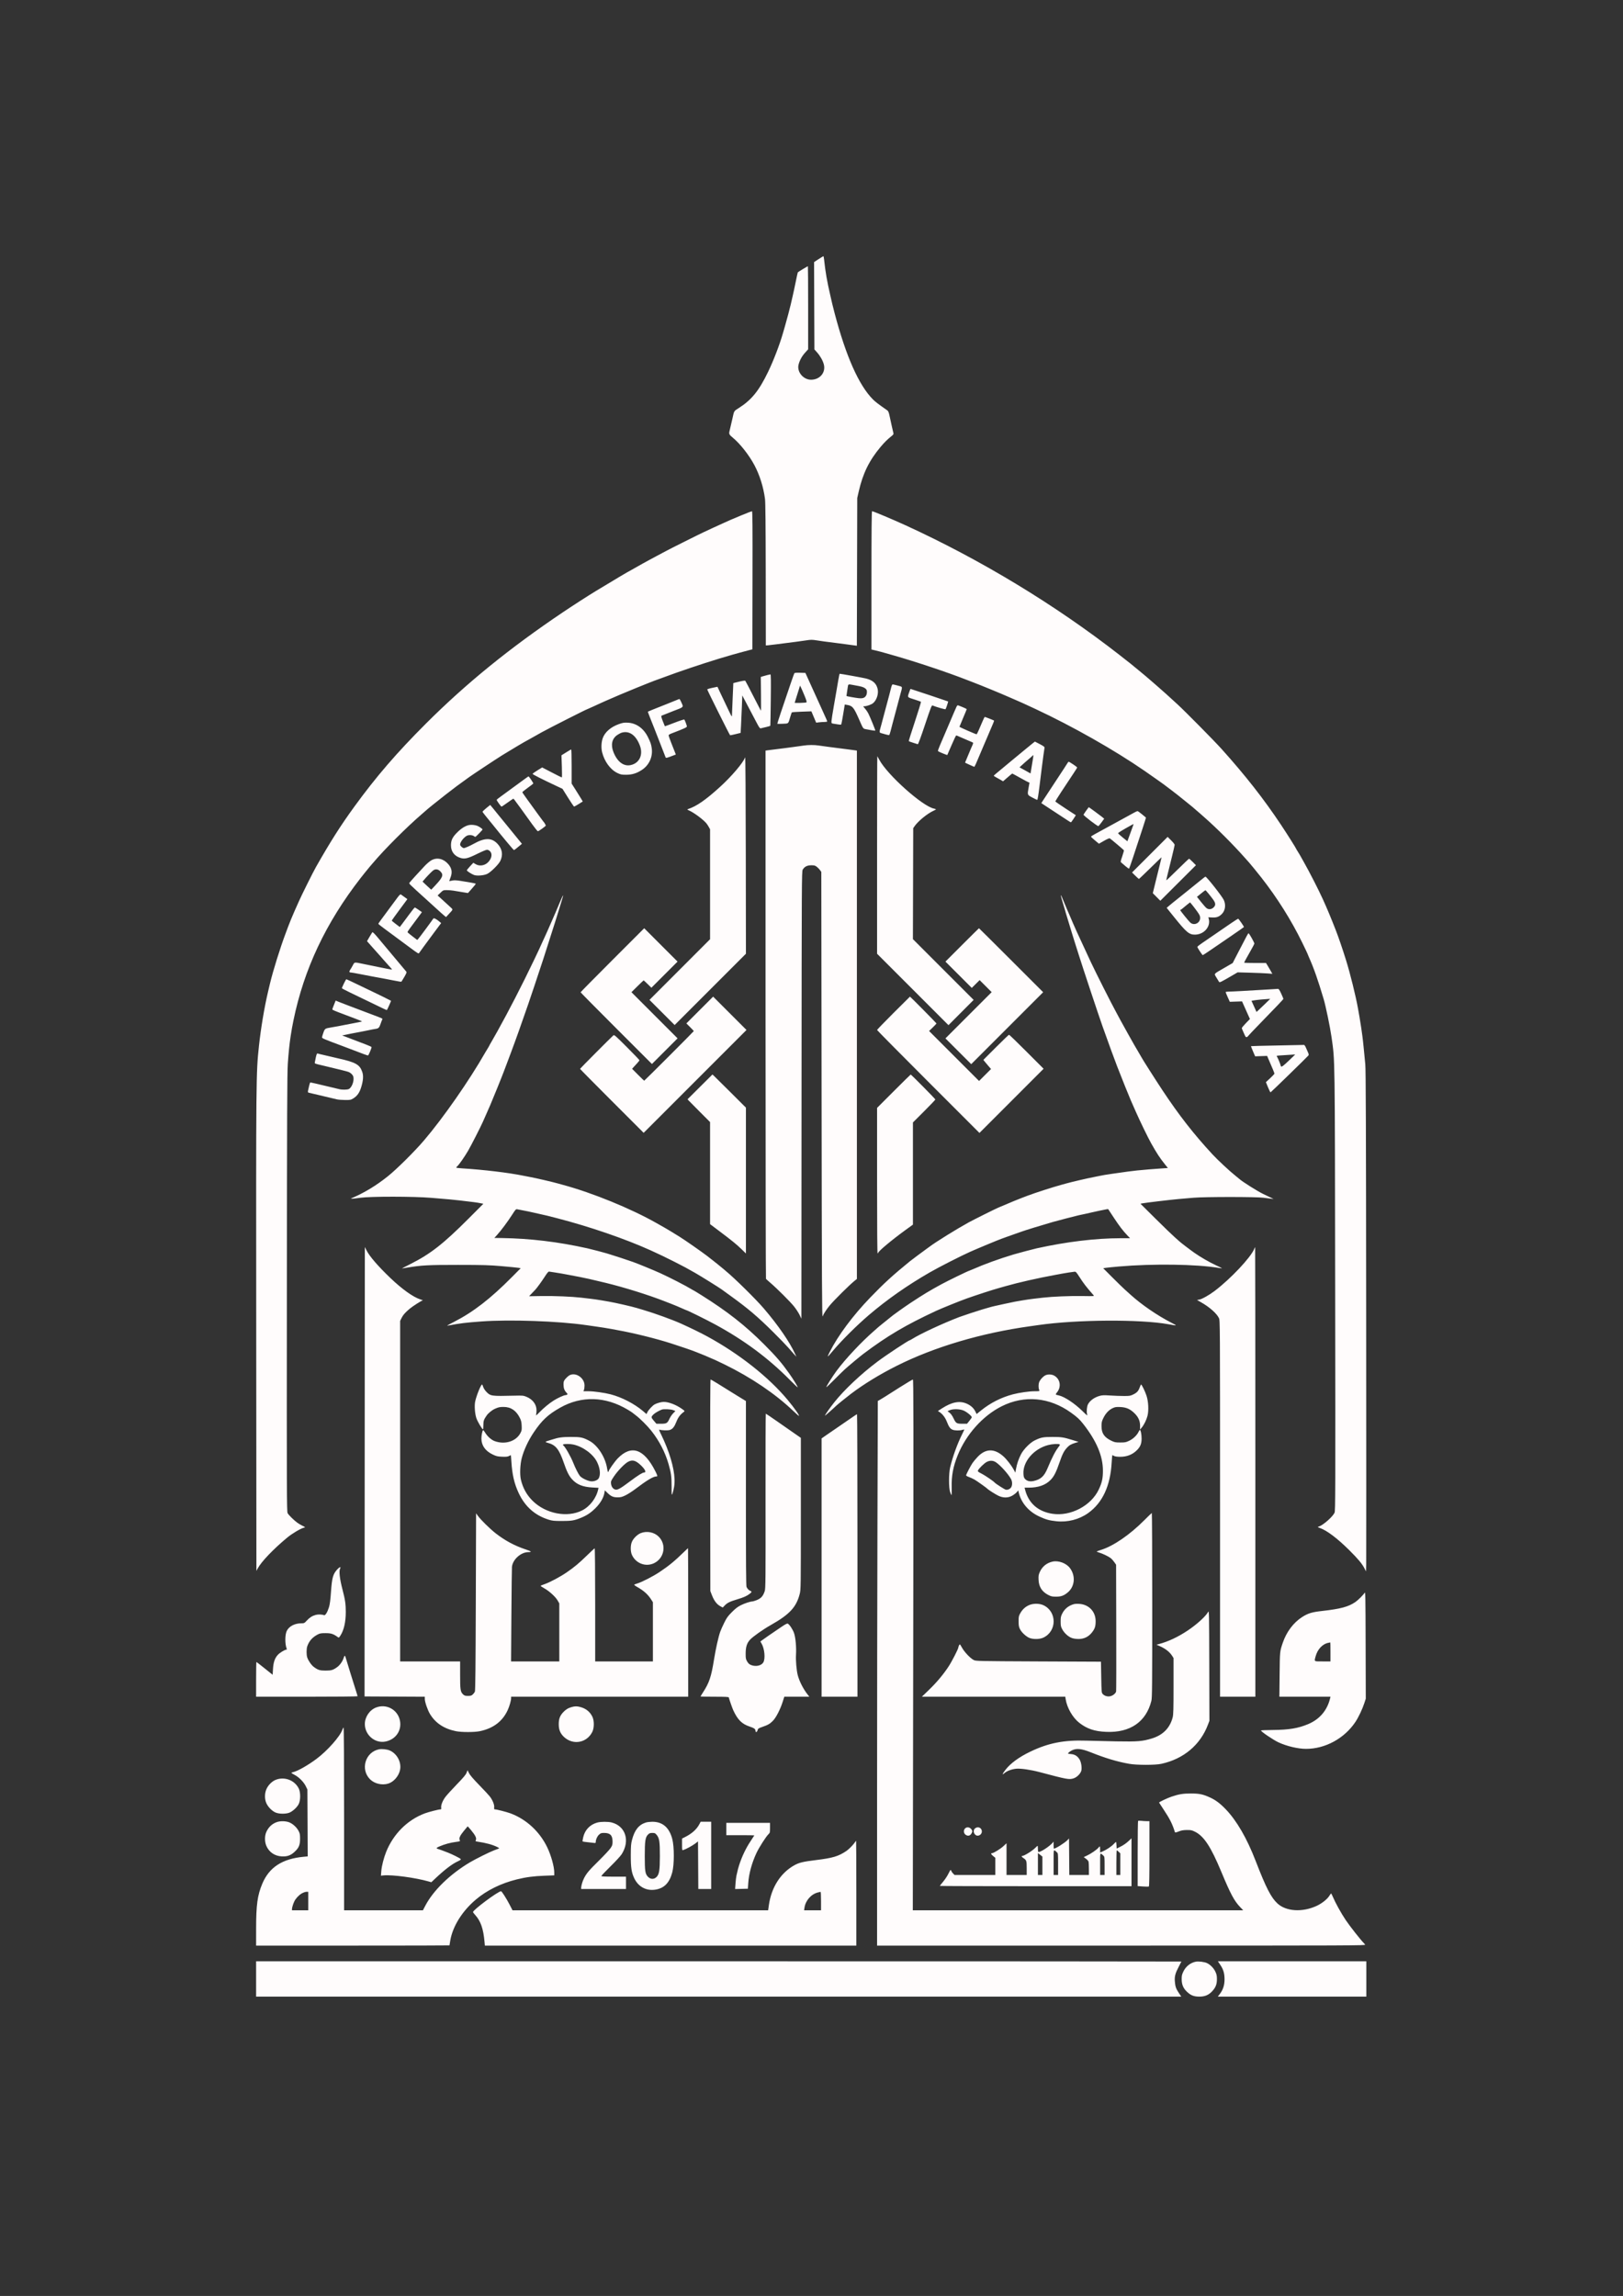 <svg xmlns="http://www.w3.org/2000/svg" width="2896" height="4096" viewBox="0 0 2896 4096" version="1.1"><rect x="0" y="0" width="2896" height="4096" fill="#333333" stroke="none"/><path d="M 1460.548 462.347 L 1452.596 467.565 1452.889 545.474 L 1453.182 623.384 1458.009 628.800 C 1463.655 635.134, 1468.350 643.522, 1470.064 650.335 C 1473.686 664.732, 1462.788 677.534, 1447 677.428 C 1433.419 677.337, 1421.903 663.597, 1424.819 650.964 C 1426.572 643.369, 1430.765 635.601, 1436.576 629.179 L 1442 623.185 1442 549.093 C 1442 508.342, 1441.817 475, 1441.594 475 C 1440.779 475, 1424.058 485.097, 1423.573 485.883 C 1423.298 486.328, 1421.685 493.623, 1419.988 502.096 C 1418.292 510.568, 1415.743 522.450, 1414.324 528.500 C 1412.906 534.550, 1411.409 541.075, 1410.999 543 C 1409.917 548.075, 1403.547 572.015, 1400.488 582.500 C 1399.043 587.450, 1397.476 592.850, 1397.004 594.500 C 1391.185 614.849, 1380.228 643.383, 1370.510 663.500 C 1354.240 697.180, 1341.045 713.454, 1318.265 727.937 C 1309.360 733.599, 1310.017 732.538, 1307.084 746 C 1305.483 753.352, 1303.080 763.666, 1301.933 768.116 C 1300.375 774.155, 1300.875 775.286, 1307.528 780.776 C 1320.666 791.615, 1336.695 812.012, 1346.213 830 C 1355.640 847.817, 1362.144 868.566, 1365.021 890 C 1365.817 895.928, 1366.213 936.780, 1366.331 1025 L 1366.500 1151.500 1370.500 1151.214 C 1372.700 1151.057, 1379.450 1150.253, 1385.500 1149.427 C 1396.362 1147.944, 1402.895 1147.110, 1420.500 1144.957 C 1425.450 1144.351, 1433.662 1143.204, 1438.750 1142.407 C 1446.852 1141.137, 1449.148 1141.139, 1457.250 1142.425 C 1465.987 1143.812, 1472.608 1144.709, 1490.750 1146.963 C 1495.013 1147.492, 1503.675 1148.623, 1510 1149.476 C 1516.325 1150.328, 1523.173 1151.248, 1525.218 1151.520 L 1528.937 1152.014 1529.277 1020.257 L 1529.618 888.500 1532.237 877 C 1539.584 844.753, 1550.914 821.573, 1571.095 797.500 C 1578.011 789.250, 1583.462 783.850, 1590.634 778.142 C 1594.461 775.096, 1594.704 774.617, 1593.912 771.676 C 1593.103 768.677, 1589.898 754.277, 1586.887 740.119 C 1586 735.950, 1584.831 733.250, 1583.515 732.330 C 1567.125 720.870, 1561.860 716.851, 1557.560 712.517 C 1532.441 687.196, 1509.514 635.629, 1489.307 559 C 1487.349 551.575, 1485.411 543.925, 1485.001 542 C 1484.591 540.075, 1483.094 533.550, 1481.676 527.500 C 1475.856 502.681, 1472.658 484.235, 1470.448 462.750 C 1470.122 459.587, 1469.551 457.029, 1469.178 457.065 C 1468.805 457.100, 1464.922 459.477, 1460.548 462.347 M 1323.974 918.882 C 1314.885 922.628, 1305.885 926.412, 1303.974 927.289 C 1302.063 928.167, 1296 930.890, 1290.500 933.340 C 1285 935.791, 1276.450 939.690, 1271.500 942.005 C 1266.550 944.320, 1259.654 947.526, 1256.176 949.130 C 1248.073 952.865, 1195.394 979.218, 1187.500 983.486 C 1184.200 985.270, 1177 989.118, 1171.500 992.037 C 1166 994.956, 1159.925 998.225, 1158 999.301 C 1156.075 1000.377, 1151.125 1003.082, 1147 1005.312 C 1142.875 1007.543, 1136.200 1011.310, 1132.167 1013.684 C 1128.134 1016.058, 1124.696 1018, 1124.527 1018 C 1123.826 1018, 1092 1036.886, 1063.500 1054.214 C 1048.975 1063.045, 1022.789 1079.909, 1004.500 1092.209 C 909.410 1156.164, 831.880 1219.146, 760.432 1290.479 C 708.178 1342.648, 671.153 1385.576, 632.329 1439 C 607.714 1472.874, 589.659 1501.255, 563.945 1546.500 C 558.637 1555.839, 538.852 1595.522, 533.531 1607.500 C 530.355 1614.650, 526.739 1622.760, 525.496 1625.523 C 522.259 1632.715, 516.390 1646.979, 514.114 1653.187 C 513.042 1656.109, 510.977 1661.650, 509.524 1665.500 C 499.968 1690.817, 486.979 1732.531, 481.656 1755 C 480.809 1758.575, 479.212 1765.325, 478.108 1770 C 471.720 1797.044, 465.322 1835.313, 462.059 1866 C 456.879 1914.706, 456.843 1918.410, 457.184 2377 L 457.500 2802.500 459.713 2798.362 C 466.315 2786.019, 487.541 2763.802, 512.500 2743.111 C 521.311 2735.807, 536.404 2726.866, 542.364 2725.421 C 545.193 2724.735, 545.161 2724.693, 539.831 2722.080 C 536.863 2720.624, 532.649 2718.128, 530.467 2716.532 C 524.412 2712.104, 515.043 2702.857, 513.210 2699.500 C 511.699 2696.733, 511.595 2666.324, 511.869 2307.500 C 512.113 1988.121, 512.415 1914.742, 513.559 1897.500 C 514.762 1879.363, 516.581 1861.692, 518.549 1849 C 520.551 1836.093, 521.427 1831.166, 523.617 1820.500 C 542.449 1728.769, 581.275 1646.465, 643.441 1566.500 C 647.289 1561.550, 650.677 1557.275, 650.969 1557 C 651.261 1556.725, 653.285 1554.250, 655.466 1551.500 C 657.647 1548.750, 659.675 1546.275, 659.972 1546 C 660.269 1545.725, 662.980 1542.575, 665.997 1539 C 686.083 1515.193, 725.139 1476.124, 752 1452.968 C 756.125 1449.412, 759.725 1446.275, 760 1445.998 C 762.008 1443.973, 780.515 1429.052, 795.500 1417.377 C 810.828 1405.436, 819.367 1399.077, 836.966 1386.500 C 844.565 1381.069, 884.999 1354.317, 896 1347.442 C 908.475 1339.646, 939.897 1321, 940.561 1321 C 940.754 1321, 943.126 1319.695, 945.832 1318.099 C 950.359 1315.430, 956.170 1312.160, 966.500 1306.467 C 981.454 1298.227, 1047.054 1265, 1048.368 1265 C 1048.591 1265, 1053.212 1262.942, 1058.636 1260.427 C 1064.061 1257.912, 1069.850 1255.251, 1071.500 1254.514 C 1073.150 1253.776, 1076.975 1252.056, 1080 1250.692 C 1091.403 1245.549, 1121.069 1233.003, 1136 1227.009 C 1144.525 1223.587, 1153.750 1219.872, 1156.500 1218.754 C 1162.091 1216.480, 1173.181 1212.295, 1177 1211.018 C 1178.375 1210.558, 1182.650 1208.996, 1186.500 1207.547 C 1211.221 1198.242, 1251.475 1184.696, 1283.500 1174.905 C 1291.028 1172.603, 1303.823 1168.835, 1307 1167.983 C 1308.925 1167.468, 1314.550 1165.905, 1319.500 1164.512 C 1324.450 1163.119, 1331.650 1161.184, 1335.500 1160.213 L 1342.500 1158.447 1342.754 1035.223 C 1342.956 936.955, 1342.754 912.007, 1341.754 912.035 C 1341.064 912.055, 1333.063 915.136, 1323.974 918.882 M 1555 1035.365 L 1555 1158.730 1562.250 1160.443 C 1569.897 1162.250, 1570.311 1162.364, 1595.500 1169.550 C 1634.453 1180.664, 1691.427 1199.711, 1724 1212.510 C 1725.925 1213.266, 1731.775 1215.519, 1737 1217.516 C 1751.952 1223.231, 1786.372 1237.385, 1799 1243.012 C 1805.325 1245.830, 1812.525 1248.964, 1815 1249.976 C 1819.459 1251.800, 1828.194 1255.780, 1847.500 1264.785 C 1913.621 1295.626, 1988.767 1338.240, 2042.500 1375.368 C 2058.824 1386.647, 2079.341 1401.207, 2080 1401.980 C 2080.275 1402.302, 2082.975 1404.336, 2086 1406.500 C 2089.025 1408.664, 2091.725 1410.698, 2092 1411.020 C 2092.275 1411.342, 2094.300 1412.929, 2096.500 1414.547 C 2098.700 1416.165, 2100.725 1417.720, 2101 1418.003 C 2101.275 1418.286, 2107.125 1422.984, 2114 1428.444 C 2120.875 1433.903, 2126.725 1438.627, 2127 1438.941 C 2127.275 1439.255, 2130.425 1441.982, 2134 1445 C 2137.575 1448.018, 2140.725 1450.715, 2141 1450.994 C 2141.275 1451.272, 2145.325 1454.861, 2150 1458.969 C 2171.357 1477.737, 2200.368 1506.750, 2220.526 1529.500 C 2224.912 1534.450, 2228.726 1538.725, 2229.003 1539 C 2230.318 1540.306, 2244.314 1557.476, 2250.605 1565.500 C 2278.981 1601.693, 2304.125 1641.688, 2323.642 1681.673 C 2328.789 1692.218, 2333 1701.092, 2333 1701.393 C 2333 1701.694, 2334.075 1704.317, 2335.390 1707.220 C 2343.981 1726.202, 2351.659 1747.995, 2361.913 1782.500 C 2365.633 1795.017, 2373.482 1832.945, 2375.882 1850 C 2382.142 1894.490, 2381.841 1873.648, 2382.421 2303.402 C 2382.908 2664.483, 2382.821 2695.574, 2381.317 2698.743 C 2377.771 2706.217, 2360.803 2721.065, 2353 2723.523 C 2350.640 2724.266, 2350.753 2724.400, 2355.028 2725.905 C 2367.672 2730.358, 2386.351 2744.443, 2407.536 2765.500 C 2423.453 2781.321, 2430.298 2789.530, 2434.776 2798.173 L 2437.500 2803.429 2437.788 2790.465 C 2437.946 2783.334, 2437.920 2582.650, 2437.731 2344.500 C 2437.468 2013.853, 2437.099 1908.545, 2436.169 1899 C 2435.499 1892.125, 2434.258 1879.300, 2433.412 1870.500 C 2432.566 1861.700, 2431.476 1851.800, 2430.988 1848.500 C 2430.501 1845.200, 2429.586 1838.675, 2428.954 1834 C 2428.322 1829.325, 2426.925 1820.550, 2425.849 1814.500 C 2424.773 1808.450, 2423.493 1801.250, 2423.004 1798.500 C 2419.186 1777.028, 2409.105 1736.356, 2401.811 1713 C 2395.452 1692.637, 2388.487 1672.277, 2383.507 1659.500 C 2375.182 1638.136, 2368.022 1620.967, 2360.780 1605 C 2352.744 1587.285, 2337.079 1556.639, 2326.276 1537.500 C 2323.793 1533.100, 2320.625 1527.475, 2319.237 1525 C 2317.850 1522.525, 2315.878 1519.306, 2314.857 1517.846 C 2313.836 1516.386, 2313 1514.940, 2313 1514.633 C 2313 1513.748, 2296.701 1487.928, 2285.804 1471.552 C 2255.037 1425.312, 2221.957 1383.111, 2179.552 1336 C 2166.438 1321.431, 2115.043 1269.411, 2100.952 1256.445 C 2085.498 1242.225, 2074.274 1232.122, 2066.500 1225.434 C 2062.100 1221.648, 2058.275 1218.312, 2058 1218.019 C 2057.725 1217.727, 2054.575 1215.018, 2051 1212 C 2047.425 1208.982, 2044.275 1206.269, 2044 1205.971 C 2043.725 1205.674, 2038.100 1201.012, 2031.500 1195.613 C 2024.900 1190.214, 2018.585 1185.029, 2017.466 1184.092 C 2016.347 1183.155, 2007.347 1176.085, 1997.466 1168.382 C 1882.735 1078.936, 1750.054 998.561, 1615.500 936.995 C 1592.404 926.428, 1558.094 912, 1556.060 912 C 1555.319 912, 1555 949.124, 1555 1035.365 M 1417.343 1201.215 C 1416.571 1202.427, 1408.291 1226.515, 1393.274 1271.240 C 1389.629 1282.097, 1386.838 1291.120, 1387.073 1291.293 C 1387.308 1291.465, 1391.693 1291.423, 1396.818 1291.201 C 1407.427 1290.740, 1406.343 1291.736, 1410.103 1279 C 1411.321 1274.875, 1412.583 1271.220, 1412.908 1270.878 C 1413.234 1270.536, 1421.217 1269.982, 1430.648 1269.647 L 1447.797 1269.039 1452.059 1279.140 L 1456.321 1289.241 1461.411 1288.629 C 1464.210 1288.293, 1468.638 1288.013, 1471.250 1288.009 C 1473.862 1288.004, 1476 1287.581, 1476 1287.070 C 1476 1286.226, 1474.812 1283.487, 1467.515 1267.500 C 1466.260 1264.750, 1464.116 1260.025, 1462.750 1257 C 1461.384 1253.975, 1459.236 1249.250, 1457.977 1246.500 C 1456.717 1243.750, 1451.508 1232.275, 1446.401 1221 L 1437.115 1200.500 1427.638 1200.215 C 1420.751 1200.007, 1417.938 1200.281, 1417.343 1201.215 M 1497.521 1204.250 C 1496.949 1206.740, 1494.305 1221.705, 1493.060 1229.500 C 1492.620 1232.250, 1490.352 1245.300, 1488.020 1258.500 C 1485.687 1271.700, 1483.716 1284.294, 1483.639 1286.486 C 1483.503 1290.392, 1483.580 1290.484, 1487.500 1291.120 C 1500.863 1293.287, 1500.679 1293.280, 1501.294 1291.676 C 1501.622 1290.822, 1503.125 1282.645, 1504.634 1273.505 L 1507.377 1256.888 1511.438 1257.562 C 1521.166 1259.177, 1523.432 1261.888, 1532.704 1283 C 1540.548 1300.861, 1539.810 1299.819, 1545.443 1300.988 C 1553.324 1302.624, 1561.458 1303.838, 1561.876 1303.440 C 1562.335 1303.002, 1552.684 1279.341, 1549.343 1272.714 C 1548.016 1270.082, 1545.318 1266.144, 1543.349 1263.964 C 1539.838 1260.078, 1539.815 1260, 1542.202 1260 C 1546.505 1260, 1554.814 1257.028, 1557.996 1254.350 C 1564.384 1248.975, 1568.023 1237.433, 1565.996 1228.981 C 1563.632 1219.129, 1557.547 1213.692, 1545.280 1210.474 C 1540.936 1209.334, 1500.336 1202, 1498.371 1202 C 1498.188 1202, 1497.806 1203.013, 1497.521 1204.250 M 1369.500 1204.248 C 1367.300 1204.795, 1363.700 1205.791, 1361.500 1206.460 L 1357.500 1207.677 1357.879 1238.088 C 1358.087 1254.815, 1358.035 1268.275, 1357.763 1268 C 1357.491 1267.725, 1351.298 1255.800, 1344.001 1241.500 C 1336.704 1227.200, 1330.349 1215.078, 1329.878 1214.561 C 1329.352 1213.984, 1325.075 1214.586, 1318.761 1216.126 L 1308.500 1218.629 1307.347 1245.065 C 1306.713 1259.604, 1306.145 1273.300, 1306.084 1275.500 C 1305.976 1279.430, 1305.894 1279.334, 1301.394 1270 C 1295.531 1257.837, 1289.854 1245.887, 1284.466 1234.366 L 1280.195 1225.233 1276.348 1226.004 C 1266.454 1227.989, 1262 1229.235, 1262 1230.020 C 1262 1231.377, 1301.975 1311.475, 1302.778 1311.726 C 1303.175 1311.850, 1307.550 1310.950, 1312.500 1309.726 L 1321.500 1307.500 1322.238 1294.500 C 1322.644 1287.350, 1323.319 1272.324, 1323.738 1261.109 L 1324.500 1240.718 1328.383 1248.109 C 1330.519 1252.174, 1333.941 1258.650, 1335.987 1262.500 C 1338.034 1266.350, 1342.537 1274.900, 1345.993 1281.500 C 1355.836 1300.293, 1355.628 1300.009, 1358.791 1299.022 C 1360.281 1298.557, 1364.367 1297.581, 1367.871 1296.855 C 1371.375 1296.128, 1374.376 1295.076, 1374.539 1294.517 C 1374.703 1293.958, 1375.071 1273.138, 1375.357 1248.250 C 1375.755 1213.628, 1375.598 1203.030, 1374.689 1203.126 C 1374.035 1203.196, 1371.700 1203.701, 1369.500 1204.248 M 1512.629 1226.250 C 1512.272 1229.138, 1511.582 1233.750, 1511.097 1236.500 C 1510.613 1239.250, 1510.293 1241.588, 1510.387 1241.696 C 1510.812 1242.182, 1526.125 1244.927, 1531.794 1245.533 C 1539.261 1246.332, 1542.905 1245.124, 1545.309 1241.053 C 1547.272 1237.732, 1547.475 1232.196, 1545.718 1229.925 C 1543.526 1227.090, 1539.609 1225.281, 1533 1224.050 C 1529.425 1223.384, 1524.340 1222.426, 1521.701 1221.920 C 1513.465 1220.341, 1513.355 1220.394, 1512.629 1226.250 M 1589.714 1228.250 C 1588.759 1232.237, 1587.356 1237.750, 1586.596 1240.500 C 1583.724 1250.892, 1579.729 1265.819, 1577.496 1274.500 C 1576.223 1279.450, 1574.067 1287.550, 1572.704 1292.500 C 1568.425 1308.048, 1568.331 1306.627, 1573.751 1308.350 C 1578.610 1309.894, 1584.779 1311.414, 1586.414 1311.469 C 1586.917 1311.486, 1588.104 1308.350, 1589.051 1304.500 C 1589.998 1300.650, 1591.725 1294.013, 1592.887 1289.750 C 1597.383 1273.261, 1599.275 1266.179, 1601.506 1257.500 C 1602.778 1252.550, 1604.933 1244.450, 1606.296 1239.500 C 1610.630 1223.752, 1611.108 1225.617, 1602.111 1223.152 C 1597.792 1221.968, 1593.627 1221, 1592.855 1221 C 1591.937 1221, 1590.848 1223.515, 1589.714 1228.250 M 1425.623 1229.311 C 1424.590 1232.715, 1422.453 1239.550, 1420.873 1244.500 C 1419.293 1249.450, 1418 1253.612, 1418 1253.750 C 1418 1254.439, 1437.685 1253.852, 1438.826 1253.129 C 1439.870 1252.467, 1439.156 1249.867, 1435.464 1240.894 C 1432.885 1234.627, 1430.038 1228.065, 1429.138 1226.311 L 1427.500 1223.121 1425.623 1229.311 M 1621.915 1236.042 C 1619.060 1244.427, 1618.426 1243.701, 1632.500 1248.166 C 1638 1249.911, 1642.847 1251.632, 1643.271 1251.990 C 1643.694 1252.348, 1638.893 1268.123, 1632.601 1287.046 C 1626.308 1305.968, 1621.353 1321.763, 1621.590 1322.145 C 1621.826 1322.527, 1625.277 1323.840, 1629.259 1325.064 C 1633.242 1326.288, 1637.015 1327.479, 1637.645 1327.711 C 1638.367 1327.977, 1643.109 1315.172, 1650.500 1293 C 1660.448 1263.154, 1662.458 1257.971, 1663.855 1258.557 C 1670.169 1261.207, 1686.496 1265.904, 1687.143 1265.257 C 1688.038 1264.362, 1692.176 1251.843, 1691.726 1251.393 C 1691.415 1251.081, 1625.302 1229, 1624.681 1229 C 1624.478 1229, 1623.234 1232.169, 1621.915 1236.042 M 1206 1249.452 C 1202.975 1250.728, 1195.325 1253.812, 1189 1256.306 C 1167.432 1264.808, 1156.500 1269.223, 1156.104 1269.591 C 1155.887 1269.793, 1157.314 1273.905, 1159.275 1278.729 C 1161.237 1283.553, 1164.864 1292.675, 1167.336 1299 C 1169.807 1305.325, 1175.171 1319.050, 1179.256 1329.500 C 1183.341 1339.950, 1186.965 1349.287, 1187.310 1350.250 C 1188.251 1352.876, 1188.331 1352.861, 1203.211 1347.124 L 1205.922 1346.079 1204.041 1341.290 C 1203.007 1338.655, 1200.099 1331.286, 1197.580 1324.914 C 1195.061 1318.542, 1193.002 1312.692, 1193.004 1311.914 C 1193.006 1311.136, 1194.918 1309.764, 1197.254 1308.865 C 1223.199 1298.876, 1226.098 1297.510, 1225.629 1295.500 C 1224.850 1292.153, 1221.910 1284.552, 1221.057 1283.677 C 1220.615 1283.224, 1212.682 1285.797, 1203.428 1289.395 C 1194.175 1292.993, 1186.487 1295.821, 1186.345 1295.679 C 1186.204 1295.537, 1184.528 1291.389, 1182.622 1286.460 C 1180.157 1280.089, 1179.494 1277.313, 1180.328 1276.852 C 1180.972 1276.495, 1189.946 1272.938, 1200.268 1268.946 C 1221.337 1260.800, 1219.885 1262.400, 1215.420 1252.250 C 1214.149 1249.362, 1212.748 1247.030, 1212.305 1247.066 C 1211.862 1247.102, 1209.025 1248.176, 1206 1249.452 M 1706.150 1262.146 C 1705.122 1264.541, 1703.371 1268.525, 1702.258 1271 C 1701.145 1273.475, 1695.863 1285.850, 1690.520 1298.500 C 1685.177 1311.150, 1679.039 1325.517, 1676.880 1330.427 C 1674.721 1335.337, 1673.302 1339.684, 1673.727 1340.087 C 1674.850 1341.150, 1689.989 1347.367, 1690.312 1346.897 C 1690.462 1346.679, 1693.906 1338.737, 1697.966 1329.250 C 1702.025 1319.763, 1705.738 1312, 1706.215 1312 C 1706.693 1312, 1709.877 1313.298, 1713.292 1314.884 C 1716.706 1316.471, 1723.100 1319.235, 1727.500 1321.027 C 1731.900 1322.819, 1735.815 1324.559, 1736.199 1324.893 C 1736.584 1325.227, 1736.298 1326.850, 1735.564 1328.500 C 1734.830 1330.150, 1733.512 1333.123, 1732.636 1335.108 C 1730.494 1339.953, 1722 1360.240, 1722 1360.509 C 1722 1360.799, 1737.794 1368, 1738.432 1368 C 1739.092 1368, 1742.588 1360.327, 1748.446 1346.025 C 1751.023 1339.733, 1754.174 1332.305, 1755.448 1329.520 C 1756.722 1326.734, 1759.435 1320.415, 1761.476 1315.477 C 1763.518 1310.540, 1765.999 1304.700, 1766.990 1302.500 C 1770.637 1294.409, 1774.108 1285.777, 1773.808 1285.547 C 1772.985 1284.916, 1758.025 1279, 1757.252 1279 C 1756.764 1279, 1754.855 1282.713, 1753.011 1287.250 C 1748.625 1298.038, 1743.177 1310, 1742.650 1310 C 1741.093 1310, 1712 1297.264, 1712 1296.582 C 1712 1296.337, 1714.925 1289.291, 1718.500 1280.924 C 1722.075 1272.557, 1724.999 1265.439, 1724.997 1265.106 C 1724.994 1264.600, 1716.227 1260.753, 1709.759 1258.421 C 1708.410 1257.934, 1707.597 1258.774, 1706.150 1262.146 M 1104.147 1291.874 C 1089.824 1296.962, 1079.201 1306.263, 1075.448 1317 C 1072.953 1324.141, 1072.507 1334.515, 1074.374 1342 C 1078.507 1358.576, 1089.208 1373.134, 1101.610 1379.052 C 1107.482 1381.855, 1109.125 1382.182, 1117.333 1382.179 C 1127.927 1382.176, 1136.256 1379.592, 1145.546 1373.425 C 1158.488 1364.835, 1165.204 1349.750, 1162.876 1334.500 C 1161.779 1327.314, 1160.887 1324.709, 1156.321 1315.357 C 1148.558 1299.454, 1135.520 1290.039, 1120.220 1289.286 C 1113.609 1288.961, 1111.300 1289.333, 1104.147 1291.874 M 1109.365 1307.089 C 1107.640 1307.589, 1104.066 1309.461, 1101.421 1311.249 C 1091.930 1317.666, 1089.468 1328.784, 1094.649 1341.829 C 1101.556 1359.221, 1112.950 1367.721, 1125.572 1364.896 C 1140.938 1361.458, 1147.929 1346.581, 1141.836 1330.288 C 1134.860 1311.636, 1122.975 1303.144, 1109.365 1307.089 M 1827.375 1338.611 C 1816.994 1347.197, 1806.505 1355.859, 1804.068 1357.861 C 1801.630 1359.862, 1798.255 1362.664, 1796.568 1364.086 C 1794.880 1365.509, 1792.375 1367.598, 1791 1368.729 C 1777.780 1379.605, 1773.463 1383.280, 1773.250 1383.843 C 1773.112 1384.206, 1775.137 1385.610, 1777.750 1386.963 C 1780.362 1388.315, 1784.141 1390.429, 1786.147 1391.659 L 1789.795 1393.896 1797.783 1386.948 C 1802.176 1383.127, 1805.973 1380, 1806.221 1380 C 1806.469 1380, 1813.092 1383.600, 1820.938 1388 C 1828.784 1392.400, 1835.608 1396, 1836.102 1396 C 1836.596 1396, 1836.991 1396.112, 1836.980 1396.250 C 1836.970 1396.388, 1836.310 1400.100, 1835.515 1404.500 C 1833.005 1418.392, 1832.840 1417.919, 1841.914 1422.770 C 1846.266 1425.096, 1850.217 1427, 1850.693 1427 C 1851.503 1427, 1852.829 1419.022, 1855.056 1400.750 C 1855.960 1393.331, 1856.844 1386.217, 1858.972 1369.250 C 1860.656 1355.824, 1863.007 1338.622, 1863.600 1335.387 C 1864.157 1332.351, 1863.960 1332.160, 1855.595 1327.637 C 1850.878 1325.087, 1846.846 1323, 1846.635 1323 C 1846.424 1323, 1837.757 1330.025, 1827.375 1338.611 M 1434.500 1330.039 C 1431.750 1330.480, 1423.875 1331.576, 1417 1332.474 C 1410.125 1333.372, 1401.575 1334.503, 1398 1334.987 C 1394.425 1335.471, 1387.225 1336.373, 1382 1336.992 C 1376.775 1337.612, 1371.037 1338.337, 1369.250 1338.604 L 1366 1339.091 1366.015 1809.795 C 1366.024 2068.683, 1366.361 2280.950, 1366.765 2281.500 C 1367.169 2282.050, 1370.650 2285.188, 1374.500 2288.474 C 1386.123 2298.392, 1409.790 2321.985, 1416.660 2330.500 C 1420.210 2334.900, 1424.654 2341.650, 1426.537 2345.500 L 1429.961 2352.500 1430.231 1953.500 C 1430.491 1567.706, 1430.561 1554.399, 1432.345 1551.454 C 1435.579 1546.115, 1440.153 1543.757, 1447.407 1543.689 C 1452.881 1543.637, 1454.341 1544.023, 1457.342 1546.312 C 1459.277 1547.788, 1461.904 1550.459, 1463.180 1552.248 L 1465.500 1555.500 1466 1953.886 C 1466.430 2296.326, 1466.696 2351.726, 1467.895 2348.386 C 1469.438 2344.090, 1474.737 2335.916, 1480.464 2329 C 1488.318 2319.515, 1515.857 2292.227, 1524.954 2284.917 L 1529 2281.665 1529 1810.378 L 1529 1339.091 1525.750 1338.594 C 1523.963 1338.321, 1518.787 1337.626, 1514.250 1337.049 C 1505.989 1335.999, 1500.906 1335.346, 1478.500 1332.456 C 1471.900 1331.605, 1463.763 1330.479, 1460.418 1329.954 C 1453.370 1328.848, 1441.688 1328.887, 1434.500 1330.039 M 1010.171 1342.277 L 1001.841 1347.500 1002.537 1367.250 C 1002.919 1378.112, 1002.900 1387, 1002.495 1387 C 1002.089 1387, 994.030 1382.983, 984.585 1378.072 L 967.413 1369.145 959.032 1374.322 C 954.423 1377.170, 950.497 1379.974, 950.308 1380.552 C 950.008 1381.472, 966.682 1389.920, 995.086 1403.241 L 1003.673 1407.268 1013.586 1423.113 C 1019.039 1431.827, 1023.889 1438.967, 1024.364 1438.979 C 1024.839 1438.990, 1028.523 1436.946, 1032.550 1434.436 L 1039.873 1429.872 1036.949 1424.913 C 1035.341 1422.186, 1030.869 1415.003, 1027.013 1408.950 L 1020 1397.946 1020 1367.473 C 1020 1350.713, 1019.663 1337.012, 1019.250 1337.027 C 1018.837 1337.042, 1014.752 1339.404, 1010.171 1342.277 M 1842.854 1347.688 C 1842.659 1348.134, 1839.575 1350.972, 1836 1353.994 C 1832.425 1357.015, 1829.275 1359.715, 1829 1359.994 C 1828.725 1360.272, 1826.397 1362.390, 1823.826 1364.700 L 1819.153 1368.900 1825.326 1372.310 C 1828.722 1374.186, 1833.143 1376.650, 1835.151 1377.787 L 1838.801 1379.854 1839.852 1373.677 C 1843.564 1351.853, 1844.155 1347.822, 1843.708 1347.375 C 1843.433 1347.100, 1843.049 1347.241, 1842.854 1347.688 M 1329.618 1351 C 1326.213 1360.649, 1305.617 1384.894, 1284.547 1404.058 C 1259.139 1427.165, 1242.705 1438.523, 1227.520 1443.469 C 1225.846 1444.014, 1226.174 1444.399, 1229.639 1445.950 C 1238.526 1449.929, 1254.743 1461.990, 1260.499 1468.903 C 1261.600 1470.224, 1263.513 1473.142, 1264.750 1475.387 L 1267 1479.469 1267 1577.545 L 1267 1675.620 1212.949 1729.719 L 1158.899 1783.817 1181.355 1806.256 L 1203.811 1828.695 1267.408 1765.092 L 1331.006 1701.489 1330.753 1524.994 C 1330.605 1421.489, 1330.135 1349.534, 1329.618 1351 M 1565 1525.080 L 1565 1701.494 1628.704 1765.204 L 1692.407 1828.913 1714.873 1806.379 L 1737.338 1783.845 1683.150 1729.650 L 1628.962 1675.455 1629.231 1576.477 L 1629.500 1477.500 1631.904 1474 C 1638.112 1464.963, 1654.835 1451.318, 1665.724 1446.406 C 1668.048 1445.358, 1669.960 1444.213, 1669.974 1443.861 C 1669.988 1443.510, 1668.520 1442.945, 1666.712 1442.606 C 1646.445 1438.804, 1583.034 1382.180, 1568.853 1355.221 C 1567.205 1352.087, 1565.663 1349.330, 1565.428 1349.094 C 1565.192 1348.859, 1565 1428.053, 1565 1525.080 M 1904.931 1361.130 C 1904.304 1362.301, 1894.689 1377.039, 1883.565 1393.880 C 1872.440 1410.721, 1862.161 1426.366, 1860.722 1428.646 L 1858.106 1432.792 1876.803 1445.097 C 1908.486 1465.947, 1910.125 1467, 1910.890 1467 C 1911.298 1467, 1913.444 1464.159, 1915.657 1460.687 L 1919.682 1454.374 1901.389 1442.437 C 1891.328 1435.872, 1883.075 1430.146, 1883.048 1429.713 C 1883.004 1428.993, 1901.848 1399.991, 1916.133 1378.793 C 1919.360 1374.004, 1922 1369.677, 1922 1369.177 C 1922 1368.207, 1908.360 1359, 1906.924 1359 C 1906.454 1359, 1905.557 1359.958, 1904.931 1361.130 M 936.850 1389.333 C 926.897 1396.673, 899.993 1416.342, 893.137 1421.290 C 889.487 1423.924, 886.379 1426.426, 886.230 1426.849 C 885.877 1427.857, 893.862 1439, 894.938 1439 C 895.393 1439, 900.114 1435.850, 905.430 1432 C 910.746 1428.150, 915.472 1425, 915.932 1425 C 916.393 1425, 917.527 1426.155, 918.451 1427.566 C 919.376 1428.977, 920.773 1430.890, 921.556 1431.816 C 922.931 1433.443, 930.601 1444.026, 949.500 1470.373 C 954.450 1477.274, 959.061 1482.938, 959.747 1482.960 C 961.140 1483.005, 973.314 1474.329, 973.828 1472.925 C 974.113 1472.148, 970.646 1466.424, 969.028 1465 C 968.716 1464.725, 964.091 1458.425, 958.752 1451 C 953.412 1443.575, 945.209 1432.240, 940.522 1425.812 C 935.835 1419.384, 932.009 1413.759, 932.020 1413.312 C 932.032 1412.865, 936.321 1409.396, 941.553 1405.602 C 946.784 1401.809, 951.289 1398.342, 951.563 1397.898 C 952.058 1397.098, 943.958 1385.001, 943 1385.110 C 942.725 1385.141, 939.957 1387.041, 936.850 1389.333 M 867.750 1441.650 C 864.038 1444.728, 861 1447.653, 861 1448.150 C 861 1448.647, 864.263 1452.999, 868.250 1457.821 C 872.237 1462.644, 877.075 1468.563, 879 1470.976 C 895.349 1491.466, 916.241 1516.500, 916.992 1516.500 C 917.818 1516.500, 921.656 1513.565, 928.854 1507.430 L 931.283 1505.360 910.582 1479.930 C 899.197 1465.944, 889.113 1453.600, 888.174 1452.500 C 887.235 1451.400, 883.868 1447.237, 880.691 1443.250 C 877.514 1439.263, 874.821 1436.012, 874.707 1436.027 C 874.593 1436.042, 871.462 1438.572, 867.750 1441.650 M 1938.180 1446.127 C 1935.804 1449.468, 1933.645 1452.762, 1933.381 1453.448 C 1932.871 1454.778, 1958.434 1474.377, 1959.951 1473.820 C 1960.430 1473.644, 1962.951 1470.598, 1965.555 1467.052 L 1970.288 1460.604 1966.894 1457.755 C 1963.650 1455.033, 1943.088 1439.971, 1942.691 1440.027 C 1942.586 1440.041, 1940.556 1442.786, 1938.180 1446.127 M 2023.500 1449.857 C 2020.750 1451.394, 2010.625 1456.942, 2001 1462.186 C 1991.375 1467.430, 1981.250 1472.968, 1978.500 1474.492 C 1967.375 1480.657, 1961.149 1484.059, 1954.170 1487.786 C 1950.138 1489.939, 1946.802 1492.082, 1946.755 1492.548 C 1946.709 1493.015, 1949.875 1496.053, 1953.790 1499.300 L 1960.908 1505.203 1969.940 1500.034 C 1975.356 1496.935, 1979.479 1495.168, 1980.236 1495.622 C 1982.119 1496.749, 2004.805 1515.876, 2005.399 1516.837 C 2005.681 1517.293, 2004.386 1522.129, 2002.522 1527.583 C 1999.269 1537.099, 1999.206 1537.561, 2000.955 1539 C 2001.957 1539.825, 2005.313 1542.702, 2008.413 1545.392 C 2011.513 1548.083, 2014.335 1549.999, 2014.684 1549.649 C 2015.033 1549.300, 2018.119 1540.574, 2021.542 1530.257 C 2036.412 1485.434, 2045.069 1458.743, 2044.795 1458.564 C 2044.633 1458.459, 2041.437 1455.814, 2037.693 1452.686 C 2033.949 1449.559, 2030.349 1447.014, 2029.693 1447.031 C 2029.037 1447.048, 2026.250 1448.320, 2023.500 1449.857 M 2018.384 1472.250 C 2003.792 1480.288, 1995.048 1485.636, 1995.087 1486.500 C 1995.111 1487.050, 1998.851 1490.500, 2003.396 1494.167 L 2011.661 1500.833 2013.729 1495.167 C 2014.866 1492.050, 2017.398 1485.112, 2019.355 1479.750 C 2021.312 1474.388, 2022.814 1470, 2022.691 1470 C 2022.569 1470, 2020.631 1471.013, 2018.384 1472.250 M 837 1471.897 C 830.504 1473.214, 823.563 1477.464, 816.306 1484.568 C 807.486 1493.201, 804.726 1498.761, 804.675 1508 C 804.614 1519.203, 810.869 1527.421, 821.921 1530.655 C 829.505 1532.874, 835.217 1531.419, 852.372 1522.894 C 860.002 1519.102, 867.478 1516, 868.986 1516 C 870.615 1516, 872.797 1517.070, 874.364 1518.636 C 878.853 1523.125, 877.518 1531.328, 871.219 1537.960 C 865.150 1544.350, 855.621 1545.879, 848.547 1541.597 L 844.594 1539.205 838.835 1545.352 C 835.667 1548.734, 833.059 1552.016, 833.038 1552.646 C 832.996 1553.928, 840.778 1559.031, 845.716 1560.959 C 850.888 1562.978, 863.526 1561.935, 869.500 1558.995 C 876.106 1555.745, 889.978 1541.903, 892.838 1535.708 C 897.802 1524.954, 896.231 1514.810, 888.223 1505.903 C 877.721 1494.222, 865.300 1494.102, 845 1505.487 C 838.319 1509.234, 829.647 1513, 827.699 1513 C 825.311 1513, 821 1508.988, 821 1506.765 C 821 1502.341, 827.351 1494.023, 833.065 1490.965 C 836.157 1489.311, 842.531 1489.558, 845.214 1491.437 C 846.441 1492.297, 847.740 1493, 848.100 1493 C 849.009 1493, 861 1480.778, 861 1479.852 C 861 1478.722, 854.908 1474.469, 851.500 1473.221 C 847.180 1471.638, 841.041 1471.078, 837 1471.897 M 2051.721 1524.779 L 2019.974 1556.537 2025.766 1562.269 C 2028.952 1565.421, 2031.872 1568, 2032.257 1568 C 2032.641 1568, 2041.853 1559.264, 2052.728 1548.587 C 2063.602 1537.910, 2072.571 1529.247, 2072.658 1529.337 C 2072.745 1529.427, 2071.339 1535.350, 2069.534 1542.500 C 2067.729 1549.650, 2064.172 1564.040, 2061.629 1574.478 L 2057.006 1593.455 2063.710 1600.212 L 2070.415 1606.968 2102.207 1575.263 L 2133.999 1543.557 2128.281 1537.778 C 2125.136 1534.600, 2122.176 1532, 2121.704 1532 C 2121.232 1532, 2111.997 1540.741, 2101.181 1551.425 C 2090.366 1562.109, 2081.366 1570.699, 2081.182 1570.516 C 2080.842 1570.175, 2082.389 1563.628, 2091.074 1528.672 C 2093.783 1517.767, 2096 1508.079, 2096 1507.143 C 2096 1506.208, 2093.180 1502.647, 2089.734 1499.232 L 2083.467 1493.021 2051.721 1524.779 M 769.500 1534.900 C 766.750 1536.485, 761.575 1540.874, 758 1544.653 C 747.354 1555.909, 732.602 1572.162, 731.090 1574.301 C 729.421 1576.661, 726.286 1573.499, 765.500 1609 C 774.300 1616.967, 783.525 1625.364, 786 1627.661 C 788.475 1629.958, 791.715 1632.788, 793.199 1633.951 L 795.899 1636.065 800.167 1631.435 C 809.131 1621.710, 808.794 1623.145, 803.320 1618.008 C 800.669 1615.520, 794.531 1609.894, 789.681 1605.507 L 780.862 1597.529 785.857 1592.764 C 790.753 1588.094, 790.978 1588, 797.259 1588 C 800.783 1588, 806.104 1588.425, 809.083 1588.945 C 812.062 1589.465, 819.114 1590.637, 824.753 1591.549 L 835.007 1593.209 839.364 1588.354 C 846.655 1580.232, 849.270 1576.937, 848.799 1576.466 C 848.270 1575.937, 835.630 1573.625, 821.409 1571.457 C 813.885 1570.310, 810.196 1570.177, 806.909 1570.935 C 804.484 1571.494, 802.213 1571.962, 801.862 1571.976 C 801.511 1571.989, 802.287 1569.412, 803.588 1566.250 C 807.615 1556.458, 806.353 1548.834, 799.432 1541.136 C 790.869 1531.612, 779.366 1529.215, 769.500 1534.900 M 772.641 1553.068 C 769.796 1555.306, 760.845 1564.567, 756.606 1569.658 L 753.976 1572.817 759.238 1577.831 C 762.132 1580.589, 765.625 1583.824, 767 1585.020 L 769.500 1587.193 776.412 1579.847 C 790.326 1565.058, 791.900 1560.700, 785.600 1554.400 C 781.535 1550.335, 776.741 1549.842, 772.641 1553.068 M 2143.807 1569.271 C 2140.338 1572.170, 2127.383 1582.632, 2115.017 1592.521 C 2090.134 1612.419, 2088.930 1613.394, 2084.698 1617.059 L 2081.743 1619.619 2094.122 1635.007 C 2117.088 1663.557, 2121.847 1667.574, 2132.500 1667.404 C 2148.574 1667.148, 2160.723 1652.923, 2156.786 1638.969 L 2156.072 1636.439 2162.786 1636.797 C 2170.743 1637.222, 2175.136 1635.664, 2180.168 1630.632 C 2186.318 1624.482, 2187.732 1614.228, 2183.632 1605.500 C 2180.501 1598.835, 2153.085 1564, 2150.971 1564 C 2150.499 1564, 2147.276 1566.372, 2143.807 1569.271 M 2145.487 1592.116 C 2142.744 1594.385, 2139.440 1597.077, 2138.144 1598.098 L 2135.787 1599.955 2142.976 1608.970 C 2146.930 1613.928, 2151.313 1618.888, 2152.717 1619.992 C 2156.434 1622.916, 2161.310 1622.588, 2165.151 1619.156 C 2169.439 1615.325, 2169.385 1611.471, 2164.958 1605.246 C 2160.946 1599.604, 2151.978 1588.606, 2151.096 1588.246 C 2150.754 1588.106, 2148.230 1589.847, 2145.487 1592.116 M 710.034 1600.213 C 707.827 1603.121, 701.225 1612.025, 695.361 1620 C 689.498 1627.975, 682.522 1637.425, 679.860 1641 C 677.198 1644.575, 675.015 1647.778, 675.010 1648.118 C 675.004 1648.458, 680.063 1652.476, 686.250 1657.047 C 701.511 1668.321, 717.191 1679.917, 731.051 1690.181 C 746.602 1701.697, 746.900 1701.870, 747.967 1700 C 748.438 1699.175, 752.166 1694, 756.253 1688.500 C 760.339 1683, 767.643 1673.100, 772.484 1666.500 C 777.324 1659.900, 782.621 1652.775, 784.255 1650.668 L 787.227 1646.835 783.863 1643.978 C 778.318 1639.267, 774.080 1637.253, 773.088 1638.858 C 771.122 1642.039, 749.279 1671.559, 747 1674.115 L 744.500 1676.919 736 1670.455 C 731.325 1666.900, 727.361 1663.578, 727.192 1663.072 C 727.023 1662.566, 728.868 1659.530, 731.293 1656.326 C 735.566 1650.680, 740.126 1644.548, 748.718 1632.894 L 752.850 1627.288 746.974 1623.144 C 743.742 1620.865, 740.674 1619, 740.155 1619 C 739.637 1619, 735.228 1624.440, 730.357 1631.089 C 725.485 1637.738, 719.666 1645.565, 717.425 1648.484 L 713.349 1653.791 706.175 1648.362 C 702.229 1645.376, 699 1642.670, 699 1642.347 C 699 1642.025, 705.275 1633.289, 712.944 1622.935 L 726.889 1604.108 721.709 1600.304 C 718.860 1598.212, 715.971 1596.146, 715.288 1595.713 C 714.463 1595.191, 712.700 1596.701, 710.034 1600.213 M 998.981 1609.731 C 996.058 1616.754, 992.671 1624.750, 991.454 1627.500 C 990.237 1630.250, 987.104 1637.450, 984.491 1643.500 C 981.878 1649.550, 978.410 1657.425, 976.783 1661 C 975.156 1664.575, 973.222 1668.850, 972.485 1670.500 C 971.748 1672.150, 969.088 1677.939, 966.573 1683.364 C 964.058 1688.788, 962 1693.353, 962 1693.508 C 962 1693.964, 946.042 1727.023, 936.177 1747 C 926.932 1765.723, 911.647 1795.440, 903.258 1811 C 889.793 1835.975, 883.033 1848.186, 877.333 1857.833 C 874.950 1861.866, 873 1865.362, 873 1865.603 C 873 1865.843, 871.851 1867.860, 870.446 1870.085 C 869.042 1872.310, 867.076 1875.564, 866.077 1877.315 C 837.532 1927.384, 791.207 1993.906, 756.659 2034.436 C 739.971 2054.015, 707.792 2085.940, 692.182 2098.405 C 671.141 2115.207, 650.491 2127.706, 627 2137.856 C 624.212 2139.061, 629.076 2138.756, 642.720 2136.870 C 661.567 2134.265, 737.596 2134.316, 769.477 2136.954 C 802.086 2139.653, 808.267 2140.219, 820 2141.581 C 844.967 2144.478, 850.607 2145.218, 856.500 2146.371 L 862.500 2147.544 836 2174.084 C 791.180 2218.972, 768.196 2236.966, 733.034 2254.697 C 723.978 2259.264, 716.831 2263, 717.153 2263 C 717.475 2263, 721.509 2262.351, 726.119 2261.557 C 751.190 2257.240, 763.832 2256.554, 817.500 2256.599 C 862.678 2256.637, 872.877 2256.935, 895.243 2258.872 C 909.402 2260.098, 922.816 2261.416, 925.053 2261.801 L 929.120 2262.500 913.250 2278.500 C 875.074 2316.990, 844.668 2340.517, 810.261 2358.188 C 803.793 2361.510, 798.275 2364.466, 798 2364.758 C 797.725 2365.049, 799.075 2364.983, 801 2364.612 C 820.794 2360.792, 831.243 2359.515, 859.500 2357.464 C 909.686 2353.820, 995.858 2356.824, 1045 2363.930 C 1048.575 2364.447, 1055.100 2365.368, 1059.500 2365.977 C 1070.834 2367.545, 1085.719 2369.895, 1091 2370.950 C 1093.475 2371.444, 1098.425 2372.374, 1102 2373.015 C 1131.099 2378.239, 1170.113 2387.903, 1197.500 2396.672 C 1216.374 2402.716, 1234.789 2409.063, 1242.500 2412.183 C 1245.250 2413.296, 1248.400 2414.556, 1249.500 2414.983 C 1255.807 2417.434, 1261.320 2419.753, 1267.823 2422.691 C 1271.851 2424.511, 1275.353 2426, 1275.606 2426 C 1275.858 2426, 1283.588 2429.679, 1292.783 2434.176 C 1340.276 2457.404, 1383.311 2486.495, 1415.306 2517 C 1420.209 2521.675, 1424.665 2525.665, 1425.208 2525.866 C 1427.961 2526.886, 1417.856 2512.345, 1405.468 2497.462 C 1371.705 2456.898, 1319.262 2415.452, 1262.500 2384.475 C 1250.923 2378.157, 1233.121 2369.446, 1215.500 2361.476 C 1199.930 2354.434, 1168.686 2343.102, 1148 2336.993 C 1143.875 2335.775, 1138.475 2334.168, 1136 2333.422 C 1127.009 2330.713, 1098.670 2324.243, 1086.500 2322.121 C 1063.351 2318.083, 1063.109 2318.049, 1037 2315.055 C 1019.777 2313.080, 988.885 2311.800, 966.779 2312.145 L 944.058 2312.500 949.279 2307.031 C 952.151 2304.022, 954.736 2301.322, 955.024 2301.031 C 957.652 2298.369, 966.916 2285.643, 971.897 2277.852 C 976.318 2270.936, 978.551 2268.297, 979.782 2268.533 C 980.727 2268.714, 985.100 2269.377, 989.500 2270.005 C 993.900 2270.633, 999.525 2271.544, 1002 2272.029 C 1004.475 2272.513, 1010.550 2273.640, 1015.500 2274.533 C 1027.656 2276.727, 1043.098 2279.803, 1051 2281.605 C 1063.638 2284.488, 1065.648 2284.962, 1080.500 2288.572 C 1114 2296.713, 1157.284 2310.227, 1186 2321.510 C 1187.925 2322.266, 1193.775 2324.546, 1199 2326.577 C 1204.225 2328.607, 1211.795 2331.783, 1215.823 2333.634 C 1219.851 2335.485, 1223.327 2337, 1223.548 2337 C 1225.396 2337, 1259.659 2353.885, 1277 2363.341 C 1328.469 2391.409, 1370.564 2422.684, 1408.993 2461.404 C 1416.415 2468.882, 1422.819 2475, 1423.226 2475 C 1424.349 2475, 1416.009 2461.295, 1408.083 2450.117 C 1394.698 2431.239, 1384.849 2419.816, 1363.525 2398.442 C 1329.875 2364.711, 1297.870 2339.590, 1251.684 2310.655 C 1244.085 2305.895, 1237.664 2302, 1237.414 2302 C 1237.164 2302, 1235.282 2300.951, 1233.230 2299.669 C 1224.478 2294.201, 1195.471 2279.281, 1178.492 2271.514 C 1167.452 2266.465, 1138.420 2254.515, 1129.703 2251.434 C 1119.260 2247.742, 1094.247 2239.506, 1089 2238.032 C 1086.525 2237.337, 1083.375 2236.367, 1082 2235.878 C 1079.441 2234.966, 1054.303 2228.417, 1048 2227.020 C 995.729 2215.430, 945.768 2209.415, 895.811 2208.697 L 882.121 2208.500 887.103 2203 C 894.214 2195.150, 905.891 2179.476, 913.700 2167.297 C 920.227 2157.119, 920.495 2156.850, 923.456 2157.475 C 925.130 2157.829, 928.975 2158.584, 932 2159.152 C 940.558 2160.760, 944.935 2161.671, 952.500 2163.420 C 956.350 2164.310, 961.750 2165.525, 964.500 2166.120 C 974.186 2168.216, 976.663 2168.820, 994.500 2173.435 C 1052.373 2188.412, 1115.660 2210.165, 1161 2230.666 C 1176.024 2237.459, 1188.021 2243.222, 1203.500 2251.082 C 1221.329 2260.136, 1223.997 2261.570, 1241 2271.241 C 1249.937 2276.323, 1284.451 2297.822, 1287.500 2300.206 C 1288.050 2300.636, 1295.475 2306.016, 1304 2312.162 C 1334.744 2334.328, 1352.223 2349.192, 1380 2376.795 C 1391.275 2388, 1403.200 2400.310, 1406.500 2404.150 C 1409.800 2407.991, 1414.424 2413.241, 1416.776 2415.817 L 1421.052 2420.500 1418.776 2415.500 C 1408.973 2393.966, 1388.723 2364.528, 1363.057 2334.500 C 1348.726 2317.734, 1310.863 2280.404, 1295 2267.401 C 1293.075 2265.823, 1291.275 2264.279, 1291 2263.969 C 1290.067 2262.917, 1270.012 2246.910, 1261.736 2240.610 C 1250.716 2232.223, 1222.437 2212.524, 1212.500 2206.313 C 1202.351 2199.969, 1190.518 2192.804, 1186 2190.268 C 1184.075 2189.187, 1177.642 2185.543, 1171.705 2182.169 C 1125.881 2156.128, 1057.006 2127.979, 1004.500 2113.832 C 1002.300 2113.240, 998.475 2112.174, 996 2111.464 C 986.873 2108.847, 956.611 2101.791, 947 2100.040 C 943.425 2099.388, 937.575 2098.255, 934 2097.522 C 907.599 2092.109, 862.690 2086.721, 824.750 2084.415 C 818.837 2084.055, 814 2083.435, 814 2083.036 C 814 2082.636, 814.949 2081.453, 816.109 2080.405 C 819.523 2077.322, 829.290 2063.273, 835.508 2052.500 C 841.136 2042.751, 857.839 2010.002, 861.775 2001 C 864.895 1993.864, 870.932 1980.162, 874.553 1972 C 878.177 1963.830, 896.092 1919.571, 899.042 1911.500 C 900.047 1908.750, 902.512 1902.225, 904.521 1897 C 906.529 1891.775, 909.743 1883.225, 911.663 1878 C 913.583 1872.775, 916.731 1864.225, 918.659 1859 C 920.587 1853.775, 923.677 1845.225, 925.525 1840 C 936.585 1808.730, 939.469 1800.496, 942.510 1791.500 C 944.369 1786, 949.237 1771.600, 953.328 1759.500 C 964.969 1725.064, 972.831 1700.855, 990.511 1645 C 992.339 1639.225, 995.475 1629.100, 997.479 1622.500 C 999.483 1615.900, 1002.018 1607.635, 1003.112 1604.134 C 1004.206 1600.633, 1004.920 1597.587, 1004.698 1597.365 C 1004.477 1597.143, 1001.904 1602.708, 998.981 1609.731 M 1893.011 1598.083 C 1893.018 1598.862, 1894.411 1604, 1896.107 1609.500 C 1897.803 1615, 1899.598 1620.963, 1900.095 1622.750 C 1900.593 1624.537, 1901.412 1627.463, 1901.915 1629.250 C 1902.907 1632.770, 1908.351 1650.655, 1912.342 1663.500 C 1913.709 1667.900, 1915.790 1674.650, 1916.966 1678.500 C 1918.142 1682.350, 1919.498 1686.625, 1919.980 1688 C 1920.462 1689.375, 1922.963 1697.250, 1925.539 1705.500 C 1932.044 1726.333, 1960.623 1812.205, 1967.307 1831 C 1978.521 1862.532, 1988.613 1890.165, 1993.421 1902.500 C 2002.324 1925.339, 2014.931 1956.730, 2017.519 1962.500 C 2018.259 1964.150, 2022.318 1973.375, 2026.539 1983 C 2033.601 1999.101, 2048.577 2029.950, 2053.968 2039.500 C 2064.401 2057.984, 2069.244 2065.380, 2078.612 2077.135 L 2083.900 2083.770 2074.200 2084.406 C 2059.711 2085.356, 2040.817 2086.908, 2029 2088.118 C 2019.842 2089.056, 2011.612 2090.153, 1984.500 2094.050 C 1973.582 2095.619, 1966.556 2096.798, 1962 2097.825 C 1959.525 2098.383, 1954.800 2099.341, 1951.500 2099.955 C 1940.764 2101.951, 1911.220 2108.820, 1902 2111.464 C 1899.525 2112.174, 1895.700 2113.239, 1893.500 2113.831 C 1879.143 2117.696, 1847.792 2127.796, 1833.733 2133.086 C 1817.145 2139.327, 1803.040 2145.075, 1781.015 2154.567 C 1774.808 2157.242, 1737.035 2176.093, 1728.500 2180.775 C 1707.089 2192.521, 1669.099 2216.103, 1658.500 2224.227 C 1657.950 2224.648, 1654.575 2227.103, 1651 2229.681 C 1643.642 2234.989, 1626.265 2247.977, 1623.397 2250.313 C 1592.800 2275.237, 1577.546 2289.191, 1552.500 2315.174 C 1521.866 2346.953, 1495.191 2382.791, 1480.635 2411.725 C 1475.052 2422.823, 1475.479 2422.639, 1486.973 2408.996 C 1501.981 2391.184, 1529.073 2364.279, 1550 2346.404 C 1582.771 2318.412, 1618.768 2293.182, 1659 2270.006 C 1675.413 2260.551, 1713.761 2240.987, 1731 2233.273 C 1743.308 2227.766, 1782.852 2211.322, 1787 2209.986 C 1788.375 2209.544, 1792.650 2207.990, 1796.500 2206.534 C 1800.350 2205.077, 1807.325 2202.608, 1812 2201.045 C 1816.675 2199.483, 1821.625 2197.739, 1823 2197.171 C 1826.669 2195.654, 1861.413 2184.956, 1878.500 2180.083 C 1886.611 2177.770, 1919.842 2169.141, 1925 2168.009 C 1926.925 2167.587, 1932.100 2166.487, 1936.500 2165.565 C 1940.900 2164.643, 1946.975 2163.275, 1950 2162.525 C 1953.025 2161.775, 1957.975 2160.688, 1961 2160.110 C 1964.025 2159.533, 1968.887 2158.546, 1971.804 2157.917 C 1974.721 2157.289, 1977.240 2156.938, 1977.401 2157.137 C 1977.563 2157.337, 1982.009 2164.078, 1987.281 2172.118 C 1997.114 2187.113, 2003.839 2195.905, 2011.860 2204.250 L 2016.425 2209 1999.496 2209 C 1955.388 2209, 1903.485 2215.254, 1850 2227.013 C 1844.420 2228.240, 1816.125 2235.719, 1809 2237.851 C 1783.381 2245.514, 1756.254 2255.359, 1735.720 2264.443 C 1732.542 2265.849, 1729.730 2267, 1729.473 2267 C 1728.120 2267, 1691.060 2285.007, 1680 2291.039 C 1658.054 2303.006, 1647.899 2309.142, 1624.500 2324.567 C 1612.907 2332.210, 1590.890 2347.973, 1589 2349.982 C 1588.725 2350.275, 1584 2354.084, 1578.500 2358.447 C 1573 2362.810, 1568.275 2366.632, 1568 2366.940 C 1567.725 2367.248, 1563.900 2370.628, 1559.500 2374.451 C 1536.971 2394.025, 1508.477 2424.405, 1492.770 2445.597 C 1485.413 2455.522, 1473.773 2474.106, 1474.473 2474.807 C 1474.715 2475.048, 1480.895 2469.199, 1488.206 2461.807 C 1495.518 2454.416, 1504.200 2445.894, 1507.500 2442.869 C 1513.334 2437.523, 1534.687 2419.726, 1540.575 2415.303 C 1583.380 2383.146, 1615.606 2364.103, 1670.500 2338.526 C 1679.634 2334.270, 1713.801 2320.476, 1725 2316.523 C 1743.242 2310.084, 1771.686 2300.851, 1782 2298.021 C 1783.925 2297.493, 1789.325 2295.963, 1794 2294.621 C 1816.496 2288.164, 1853.017 2279.877, 1882.500 2274.539 C 1887.450 2273.643, 1893.525 2272.518, 1896 2272.039 C 1901.113 2271.050, 1913.159 2269.198, 1917.204 2268.780 C 1919.615 2268.530, 1920.538 2269.479, 1925.704 2277.511 C 1933.860 2290.191, 1938.096 2295.689, 1951.123 2310.500 C 1952.877 2312.494, 1952.816 2312.499, 1930.691 2312.144 C 1909.065 2311.798, 1878.139 2313.090, 1861 2315.055 C 1834.875 2318.051, 1834.971 2318.037, 1811.500 2322.117 C 1808.200 2322.691, 1799.425 2324.530, 1792 2326.205 C 1784.575 2327.879, 1776.700 2329.616, 1774.500 2330.063 C 1772.300 2330.511, 1767.350 2331.814, 1763.500 2332.959 C 1759.650 2334.104, 1754.700 2335.548, 1752.500 2336.167 C 1746.611 2337.824, 1717.222 2347.507, 1712 2349.510 C 1682.080 2360.991, 1642.357 2379.448, 1627.770 2388.648 C 1625.718 2389.941, 1623.798 2391, 1623.503 2391 C 1621.327 2391, 1581.423 2417.355, 1565.500 2429.308 C 1536.409 2451.145, 1506.182 2479.614, 1488.847 2501.500 C 1480.139 2512.495, 1472 2524.159, 1472 2525.643 C 1472 2526.091, 1488.462 2511.568, 1492 2507.998 C 1493.985 2505.995, 1511.131 2492.115, 1518.500 2486.547 C 1541.500 2469.166, 1569.860 2451.813, 1600 2436.680 C 1667.118 2402.981, 1751.198 2378.055, 1838.500 2365.977 C 1842.900 2365.368, 1849.425 2364.447, 1853 2363.930 C 1921.072 2354.087, 2035.335 2353.385, 2085 2362.505 C 2101.261 2365.492, 2101.246 2365.498, 2090.500 2359.956 C 2064.664 2346.630, 2037.052 2327.684, 2017.034 2309.546 C 2014.578 2307.321, 2009.853 2303.054, 2006.534 2300.064 C 2003.215 2297.074, 1993.300 2287.411, 1984.500 2278.590 L 1968.500 2262.552 1973.500 2261.792 C 1976.250 2261.375, 1986.600 2260.334, 1996.500 2259.479 C 2057.588 2254.207, 2134.764 2255.282, 2174.438 2261.957 C 2177.705 2262.507, 2180.491 2262.842, 2180.631 2262.703 C 2180.770 2262.563, 2176.073 2260.222, 2170.192 2257.500 C 2157.878 2251.801, 2143.004 2243.245, 2131.500 2235.243 C 2124.306 2230.239, 2106.257 2216.498, 2105 2215.069 C 2104.725 2214.756, 2100.900 2211.372, 2096.500 2207.548 C 2092.100 2203.724, 2076.467 2188.649, 2061.760 2174.048 L 2035.019 2147.500 2038.260 2146.819 C 2043.215 2145.779, 2088.903 2140.333, 2103 2139.103 C 2109.875 2138.503, 2122.025 2137.453, 2130 2136.770 C 2150.216 2135.039, 2242.317 2135.047, 2254.500 2136.781 C 2259.450 2137.486, 2265.525 2138.269, 2268 2138.521 L 2272.500 2138.978 2269 2137.300 C 2267.075 2136.377, 2260.325 2133.128, 2254 2130.080 C 2243.745 2125.139, 2216.738 2108.135, 2211.500 2103.322 C 2210.400 2102.311, 2207.025 2099.538, 2204 2097.160 C 2194.471 2089.669, 2172.777 2069.447, 2163.363 2059.279 C 2130.043 2023.291, 2103.958 1989.885, 2074.520 1945.500 C 2062.483 1927.352, 2037 1887.352, 2037 1886.606 C 2037 1886.438, 2034.594 1882.295, 2031.653 1877.400 C 2028.713 1872.505, 2025.181 1866.475, 2023.806 1864 C 2022.431 1861.525, 2017.481 1852.750, 2012.806 1844.500 C 2008.131 1836.250, 2002.152 1825.450, 1999.519 1820.500 C 1996.886 1815.550, 1993.499 1809.250, 1991.992 1806.500 C 1982.833 1789.787, 1955.948 1736.586, 1946.275 1716.033 C 1942.347 1707.689, 1925.267 1670.809, 1921.482 1662.500 C 1917.357 1653.446, 1911 1638.930, 1911 1638.567 C 1911 1638.335, 1909.496 1634.851, 1907.657 1630.823 C 1905.819 1626.795, 1901.924 1617.650, 1899.003 1610.500 C 1893.311 1596.569, 1892.994 1595.912, 1893.011 1598.083 M 2117.989 1614.154 C 2114.970 1616.534, 2111.380 1619.498, 2110.010 1620.741 C 2108.641 1621.983, 2107.178 1623, 2106.760 1623 C 2106.342 1623, 2106 1623.350, 2106 1623.777 C 2106 1624.799, 2121.223 1643.592, 2124.006 1646.005 C 2130.816 1651.912, 2141.500 1646.782, 2141.500 1637.604 C 2141.500 1634.096, 2140.568 1632.130, 2135.741 1625.459 C 2132.574 1621.082, 2128.519 1615.774, 2126.730 1613.664 L 2123.478 1609.827 2117.989 1614.154 M 2196.500 1647.135 C 2189.900 1651.604, 2177.338 1660.221, 2168.584 1666.284 C 2159.830 1672.347, 2149.030 1679.743, 2144.584 1682.719 C 2140.138 1685.695, 2136.500 1688.663, 2136.500 1689.315 C 2136.500 1690.734, 2145.212 1703.949, 2146.167 1703.979 C 2146.533 1703.991, 2152.255 1700.287, 2158.882 1695.750 C 2165.509 1691.213, 2181.787 1680.081, 2195.054 1671.012 C 2208.321 1661.944, 2219.352 1654.239, 2219.568 1653.891 C 2220.047 1653.115, 2210.238 1638.998, 2209.224 1639.005 C 2208.826 1639.008, 2203.100 1642.666, 2196.500 1647.135 M 1092.747 1712.753 C 1061.536 1743.968, 1036 1769.838, 1036 1770.243 C 1036 1770.648, 1064.640 1799.605, 1099.644 1834.593 L 1163.288 1898.207 1186.166 1875.328 L 1209.044 1852.450 1167.883 1811.271 L 1126.722 1770.092 1137.383 1759.546 C 1143.247 1753.746, 1148.247 1749, 1148.493 1749 C 1148.739 1749, 1151.949 1751.964, 1155.626 1755.587 L 1162.310 1762.174 1185.656 1738.844 L 1209.002 1715.514 1179.257 1685.757 C 1162.898 1669.391, 1149.508 1656, 1149.503 1656 C 1149.498 1656, 1123.957 1681.539, 1092.747 1712.753 M 1716.743 1685.757 L 1686.998 1715.514 1710.490 1738.990 L 1733.981 1762.465 1741.001 1755.499 L 1748.021 1748.533 1758.755 1759.267 L 1769.490 1770.001 1728.243 1811.257 L 1686.996 1852.513 1710.002 1875.502 L 1733.007 1898.491 1797.192 1834.306 L 1861.378 1770.120 1804.287 1713.060 C 1772.888 1681.677, 1747.037 1656, 1746.842 1656 C 1746.647 1656, 1733.102 1669.391, 1716.743 1685.757 M 664.225 1663.300 C 663.709 1663.960, 661.395 1667.776, 659.082 1671.779 L 654.878 1679.059 666.151 1691.779 C 672.352 1698.776, 677.667 1704.725, 677.963 1705 C 678.258 1705.275, 681.415 1708.875, 684.978 1713 C 688.541 1717.125, 693.352 1722.514, 695.669 1724.975 C 697.987 1727.436, 699.753 1729.581, 699.593 1729.740 C 699.324 1730.009, 684.599 1727.257, 674.752 1725.097 C 672.413 1724.584, 668.025 1723.680, 665 1723.088 C 661.975 1722.496, 655 1721.078, 649.500 1719.936 C 631.360 1716.170, 632.854 1716.005, 629.557 1722.147 C 627.978 1725.091, 625.827 1728.734, 624.779 1730.243 C 622.631 1733.335, 623.127 1735, 626.194 1735 C 627.336 1735, 633.722 1736.089, 640.385 1737.421 C 652.106 1739.763, 673.632 1743.817, 687 1746.198 C 690.575 1746.835, 698.450 1748.355, 704.500 1749.577 C 710.550 1750.798, 715.767 1751.635, 716.093 1751.437 C 716.419 1751.238, 718.808 1747.424, 721.401 1742.961 C 725.433 1736.022, 725.927 1734.608, 724.808 1733.207 C 722.452 1730.257, 680.979 1680.722, 672.976 1671.300 C 667.405 1664.741, 664.893 1662.445, 664.225 1663.300 M 2224.100 1670.750 C 2222.489 1673.912, 2217.971 1682.575, 2214.061 1690 C 2210.150 1697.425, 2205.299 1706.772, 2203.280 1710.770 L 2199.609 1718.041 2185.054 1726.473 C 2164.514 1738.372, 2166.137 1736.404, 2170.560 1744.050 C 2172.612 1747.597, 2174.734 1751.065, 2175.273 1751.756 C 2176.381 1753.174, 2178.200 1752.269, 2201.438 1738.733 L 2208.376 1734.692 2230.938 1735.332 C 2243.347 1735.684, 2257.287 1736.275, 2261.915 1736.647 L 2270.331 1737.322 2266.984 1731.411 C 2265.143 1728.160, 2262.588 1723.813, 2261.306 1721.750 L 2258.975 1718 2239.487 1718 C 2228.769 1718, 2220 1717.730, 2220 1717.401 C 2220 1716.744, 2223.791 1709.776, 2232.369 1694.665 C 2235.439 1689.255, 2238.075 1684.228, 2238.226 1683.494 C 2238.543 1681.947, 2229.010 1665, 2227.823 1665 C 2227.386 1665, 2225.711 1667.588, 2224.100 1670.750 M 613.611 1754.604 C 611.625 1758.786, 610 1762.537, 610 1762.939 C 610 1763.342, 616.413 1766.746, 624.250 1770.504 C 642.678 1779.341, 675.741 1795.295, 683.770 1799.225 C 687.218 1800.913, 690.193 1802.115, 690.382 1801.897 C 691.214 1800.932, 698.018 1785.684, 697.740 1785.406 C 697.304 1784.970, 673.724 1773.334, 666.500 1769.990 C 663.200 1768.463, 651.130 1762.665, 639.679 1757.106 C 628.227 1751.548, 618.490 1747, 618.040 1747 C 617.590 1747, 615.597 1750.422, 613.611 1754.604 M 2264.500 1765.149 C 2219.489 1767.856, 2197.842 1769.021, 2192.750 1769.011 C 2189.588 1769.005, 2187 1769.412, 2187 1769.916 C 2187 1770.419, 2188.662 1774.520, 2190.694 1779.029 L 2194.389 1787.226 2205.315 1786.863 L 2216.241 1786.500 2223.278 1802.222 L 2230.314 1817.943 2222.907 1825.561 C 2218.833 1829.750, 2215.625 1833.701, 2215.778 1834.339 C 2215.932 1834.978, 2216.479 1836.400, 2216.995 1837.500 C 2217.510 1838.600, 2219.058 1842.111, 2220.434 1845.302 C 2223.215 1851.752, 2224.241 1851.878, 2228.883 1846.342 C 2230.194 1844.779, 2236.951 1837.650, 2243.900 1830.500 C 2280.417 1792.925, 2290 1782.839, 2290 1781.980 C 2290 1781.461, 2288.229 1777.203, 2286.065 1772.518 C 2283.123 1766.151, 2281.671 1764.039, 2280.315 1764.153 C 2279.317 1764.238, 2272.200 1764.686, 2264.500 1765.149 M 1248.604 1801.896 L 1224.723 1825.793 1231.361 1832.399 C 1235.013 1836.032, 1238 1839.209, 1238 1839.458 C 1238 1840.076, 1150.101 1928, 1149.484 1928 C 1149.214 1928, 1144.246 1923.217, 1138.443 1917.372 L 1127.892 1906.744 1130.196 1904.155 C 1131.463 1902.731, 1134.407 1899.526, 1136.738 1897.033 C 1139.069 1894.540, 1140.982 1892.046, 1140.988 1891.492 C 1140.995 1890.937, 1130.895 1880.386, 1118.546 1868.045 C 1097.371 1846.887, 1095.989 1845.701, 1094.296 1847.240 C 1088.570 1852.447, 1035 1906.297, 1035 1906.845 C 1035 1907.209, 1060.539 1933.042, 1091.753 1964.253 L 1148.505 2020.999 1240.255 1929.245 L 1332.004 1837.492 1302.245 1807.745 L 1272.486 1777.998 1248.604 1801.896 M 1594.244 1807.256 C 1578.160 1823.347, 1565 1836.961, 1565 1837.508 C 1565 1838.056, 1606.106 1879.608, 1656.346 1929.846 L 1747.692 2021.188 1804.924 1963.928 L 1862.155 1906.667 1831.834 1876.334 C 1815.157 1859.650, 1801.056 1846, 1800.498 1846 C 1799.940 1846, 1789.407 1856.084, 1777.092 1868.408 L 1754.700 1890.817 1756.600 1893.305 C 1757.645 1894.674, 1760.718 1898.345, 1763.428 1901.463 L 1768.356 1907.132 1757.676 1917.813 L 1746.996 1928.493 1702.405 1883.902 L 1657.815 1839.312 1664.407 1832.938 C 1668.033 1829.433, 1671 1826.235, 1671 1825.832 C 1671 1825.199, 1624.346 1778, 1623.720 1778 C 1623.592 1778, 1610.328 1791.165, 1594.244 1807.256 M 2250 1783.190 C 2244.775 1783.677, 2238.829 1784.395, 2236.787 1784.787 L 2233.074 1785.500 2234.476 1788.500 C 2235.248 1790.150, 2237.261 1794.611, 2238.951 1798.414 L 2242.023 1805.327 2244.761 1802.914 C 2246.267 1801.586, 2251.775 1796.342, 2257 1791.260 L 2266.500 1782.021 2263 1782.164 C 2261.075 1782.242, 2255.225 1782.704, 2250 1783.190 M 598.065 1787.266 C 597.582 1788.495, 596.245 1791.833, 595.093 1794.685 C 593.942 1797.537, 593 1800.267, 593 1800.751 C 593 1801.703, 596.724 1803.281, 616 1810.495 C 631.593 1816.332, 640.766 1819.857, 644 1821.257 C 646.278 1822.244, 646.322 1822.372, 644.500 1822.702 C 643.400 1822.902, 640.700 1823.470, 638.500 1823.966 C 636.300 1824.461, 631.575 1825.379, 628 1826.006 C 624.425 1826.632, 618.575 1827.749, 615 1828.488 C 607.172 1830.104, 599.881 1831.457, 590.500 1833.032 C 579.979 1834.799, 579.627 1835.038, 577.078 1842.148 C 575.826 1845.641, 574.733 1849.330, 574.651 1850.344 C 574.483 1852.393, 575.826 1852.973, 612 1866.475 C 618.875 1869.041, 627.200 1872.195, 630.500 1873.485 C 644.994 1879.149, 655.585 1883.006, 656.634 1883.003 C 657.617 1883, 663 1870.354, 663 1868.046 C 663 1867.584, 658.612 1865.555, 653.250 1863.537 C 647.888 1861.518, 640.800 1858.809, 637.500 1857.516 C 634.200 1856.223, 626.783 1853.384, 621.017 1851.207 L 610.533 1847.248 616.517 1846.045 C 619.808 1845.383, 624.300 1844.457, 626.500 1843.987 C 628.700 1843.518, 633.425 1842.621, 637 1841.994 C 640.575 1841.368, 646.650 1840.203, 650.500 1839.405 C 665.044 1836.393, 666.608 1836.088, 670.789 1835.458 C 675.591 1834.734, 676.906 1833.239, 679.437 1825.631 C 680.328 1822.953, 681.484 1819.964, 682.006 1818.988 C 683.057 1817.025, 683.924 1817.438, 660 1808.495 C 653.125 1805.925, 644.800 1802.769, 641.500 1801.481 C 638.200 1800.194, 629.875 1797.047, 623 1794.489 C 616.125 1791.931, 607.900 1788.757, 604.721 1787.435 L 598.942 1785.032 598.065 1787.266 M 2279.084 1865.159 C 2253.555 1865.621, 2232.503 1866.163, 2232.303 1866.364 C 2232.102 1866.565, 2233.666 1870.727, 2235.779 1875.614 L 2239.620 1884.500 2250.312 1884.132 L 2261.004 1883.765 2262.605 1887.632 C 2263.486 1889.760, 2265.011 1893.300, 2265.994 1895.500 C 2270.280 1905.094, 2274.002 1914.297, 2274.023 1915.355 C 2274.036 1915.985, 2270.620 1919.671, 2266.431 1923.547 L 2258.816 1930.594 2262.589 1939.820 C 2264.664 1944.894, 2266.708 1948.923, 2267.130 1948.773 C 2268.171 1948.402, 2333.375 1884.898, 2334.697 1882.966 C 2335.466 1881.842, 2335.257 1880.373, 2333.913 1877.466 C 2332.905 1875.285, 2331.177 1871.362, 2330.075 1868.750 C 2328.973 1866.138, 2327.493 1864.072, 2326.786 1864.160 C 2326.078 1864.248, 2304.613 1864.697, 2279.084 1865.159 M 563.698 1885.700 C 562.820 1889.440, 561.966 1893.603, 561.801 1894.952 C 561.465 1897.689, 560.351 1897.246, 578 1901.402 C 602.164 1907.092, 618.686 1911.204, 621.500 1912.228 C 625.745 1913.772, 629.793 1917.781, 630.540 1921.181 C 632.180 1928.648, 627.697 1940.450, 622.284 1942.917 C 619.331 1944.262, 609.942 1944.324, 605.116 1943.031 C 601.826 1942.149, 585.417 1938.243, 575.500 1935.981 C 573.300 1935.479, 567.526 1934.115, 562.668 1932.949 C 557.811 1931.783, 553.642 1931.025, 553.403 1931.263 C 552.915 1931.751, 550.565 1940.821, 549.663 1945.694 C 549.204 1948.176, 549.454 1948.998, 550.786 1949.383 C 552.308 1949.822, 556.072 1950.704, 570.500 1954.002 C 578.477 1955.826, 596.603 1960.133, 600.909 1961.228 C 603.334 1961.844, 609.891 1962.383, 615.480 1962.424 C 625.104 1962.496, 625.900 1962.340, 630.536 1959.479 C 637.397 1955.243, 641.519 1949.366, 644.513 1939.549 C 648.081 1927.852, 648.717 1919.488, 646.543 1912.841 C 642.089 1899.223, 635.003 1895.193, 603 1888.071 C 597.775 1886.908, 591.925 1885.537, 590 1885.025 C 588.075 1884.512, 582.419 1883.189, 577.430 1882.084 C 572.442 1880.980, 567.671 1879.811, 566.828 1879.487 C 565.624 1879.026, 564.952 1880.360, 563.698 1885.700 M 2294.500 1882.263 C 2285.700 1882.786, 2278.356 1883.346, 2278.181 1883.509 C 2278.005 1883.672, 2278.336 1884.637, 2278.917 1885.653 C 2280.787 1888.925, 2285 1899.209, 2285 1900.502 C 2285 1901.191, 2285.563 1902.216, 2286.250 1902.780 C 2287.175 1903.539, 2290.619 1900.849, 2299.500 1892.434 C 2306.100 1886.180, 2311.275 1881.119, 2311 1881.188 C 2310.725 1881.257, 2303.300 1881.741, 2294.500 1882.263 M 1249.024 1939.021 L 1226.792 1961.150 1229.146 1963.702 C 1230.441 1965.106, 1239.487 1974.246, 1249.250 1984.015 L 1267 2001.775 1267 2092.830 L 1267 2183.885 1283.250 2196.116 C 1306.182 2213.376, 1314.383 2220.053, 1323.250 2228.682 L 1331 2236.225 1331 2106.148 L 1331 1976.071 1303.654 1948.785 C 1288.613 1933.778, 1275.171 1920.463, 1273.782 1919.196 L 1271.256 1916.892 1249.024 1939.021 M 1594.744 1946.756 L 1565 1976.512 1565 2106.256 C 1565 2192.085, 1565.338 2236, 1566 2236 C 1566.550 2236, 1567 2235.600, 1567 2235.111 C 1567 2232.398, 1591.229 2212.139, 1615.750 2194.348 L 1629 2184.735 1629 2093.608 L 1629 2002.481 1649 1982.500 C 1660 1971.510, 1669 1962.061, 1669 1961.501 C 1669 1960.506, 1625.969 1917, 1624.985 1917 C 1624.712 1917, 1611.103 1930.390, 1594.744 1946.756 M 650.756 2583.840 C 650.622 2781.378, 650.509 2961.787, 650.506 2984.750 L 650.500 3026.500 704.250 3026.759 L 758 3027.017 758 3030.961 C 758 3036.225, 762.917 3050.600, 767.116 3057.610 C 776.852 3073.866, 792.107 3084.049, 813.270 3088.421 C 823.337 3090.500, 846.327 3090.530, 856.185 3088.476 C 880.228 3083.466, 896.857 3070.824, 906.039 3050.574 C 909.130 3043.758, 912 3033.661, 912 3029.606 L 912 3027 1070 3027 L 1228 3027 1228 2894.500 C 1228 2821.625, 1227.853 2762, 1227.672 2762 C 1227.492 2762, 1224.230 2765.039, 1220.422 2768.754 C 1203.606 2785.160, 1193.867 2793.161, 1176.803 2804.588 C 1165.464 2812.181, 1145.176 2822.593, 1137 2825.015 C 1134.525 2825.748, 1132.132 2826.660, 1131.683 2827.041 C 1131.234 2827.422, 1133.475 2829.206, 1136.663 2831.005 C 1148.827 2837.870, 1156.169 2844.466, 1162.159 2853.911 L 1165 2858.392 1165 2911.196 L 1165 2964 1113.500 2964 L 1062 2964 1062 2862.917 C 1062 2802.292, 1061.634 2761.967, 1061.086 2762.167 C 1060.583 2762.350, 1054.389 2768.125, 1047.322 2775 C 1032.889 2789.039, 1024.855 2795.733, 1010.952 2805.303 C 999.845 2812.948, 981.321 2822.820, 972 2826.063 C 968.425 2827.306, 965.153 2828.620, 964.730 2828.982 C 964.306 2829.344, 967.185 2831.409, 971.128 2833.570 C 979.988 2838.427, 991.177 2848.636, 995.061 2855.409 L 997.981 2860.500 997.991 2912.250 L 998 2964 954.965 2964 L 911.931 2964 912.498 2881.750 C 912.810 2836.512, 913.267 2797.590, 913.513 2795.256 C 914.902 2782.077, 929.524 2769, 942.871 2769 C 949.737 2769, 948.229 2767.639, 937.289 2763.961 C 917.839 2757.422, 900.990 2748.332, 884.466 2735.464 C 874.351 2727.586, 857.818 2711.359, 852.829 2704.411 L 849.500 2699.776 849 2857.638 C 848.634 2973.045, 848.192 3016.172, 847.356 3018 C 846.727 3019.375, 845.003 3021.625, 843.526 3023 C 841.295 3025.076, 839.846 3025.500, 834.985 3025.500 C 829.936 3025.500, 828.729 3025.115, 826.209 3022.700 C 821.560 3018.246, 821 3014.530, 821 2988.134 L 821 2964 767.500 2964 L 714 2964 714.010 2660.250 L 714.020 2356.500 716.439 2351.500 C 719.124 2345.954, 722.783 2341.768, 731 2334.841 C 736.597 2330.124, 752.442 2320.044, 754.415 2319.946 C 755.012 2319.917, 752.972 2319.084, 749.883 2318.095 C 737.242 2314.052, 717.351 2299.833, 696.624 2280.027 C 674.596 2258.976, 659.270 2241.219, 653.955 2230.590 L 651 2224.681 650.756 2583.840 M 2237.916 2228.250 C 2231.703 2243.465, 2195.554 2281.761, 2167.121 2303.250 C 2157.394 2310.601, 2144.695 2317.707, 2139.810 2318.532 L 2135.890 2319.194 2143.568 2323.570 C 2158.393 2332.018, 2170.976 2343.187, 2174.973 2351.445 C 2176.997 2355.624, 2177 2356.210, 2177 2691.316 L 2177 3027 2208.500 3027 L 2240 3027 2240 2626 C 2240 2405.450, 2239.830 2225, 2239.621 2225 C 2239.413 2225, 2238.645 2226.463, 2237.916 2228.250 M 1014.991 2454.250 C 1013.173 2455.488, 1010.294 2458.229, 1008.593 2460.343 C 1005.870 2463.726, 1005.505 2464.923, 1005.542 2470.343 C 1005.586 2476.749, 1007.055 2480.618, 1011.053 2484.856 C 1012.861 2486.773, 1013.017 2487.375, 1011.888 2488.091 C 1011.124 2488.574, 1009.742 2488.976, 1008.816 2488.985 C 1006.079 2489.010, 994.995 2494.098, 988 2498.540 C 979.635 2503.853, 970.153 2511.706, 962.147 2519.955 C 957.419 2524.826, 955.988 2525.860, 956.554 2524 C 956.972 2522.625, 957.319 2518.999, 957.324 2515.943 C 957.342 2505.425, 950.526 2496.391, 939.079 2491.758 C 933.915 2489.668, 932.311 2489.529, 917.500 2489.896 C 876.900 2490.901, 875.277 2490.680, 867.981 2483.150 C 865.299 2480.382, 862.946 2476.762, 862.191 2474.243 C 861.492 2471.909, 860.584 2470, 860.174 2470 C 858.162 2470, 850.449 2488.860, 847.957 2499.875 C 846.275 2507.307, 847.266 2521.877, 850.006 2530 C 852.040 2536.031, 860.297 2550.002, 861.827 2549.999 C 862.197 2549.998, 862.500 2546.691, 862.500 2542.650 C 862.500 2534.900, 863.281 2532.600, 868.429 2525.192 C 871.343 2520.998, 877.948 2515.640, 883 2513.372 C 889.493 2510.456, 891.605 2510, 898.609 2510 C 911.660 2510, 921.161 2516.484, 927.739 2529.879 C 929.911 2534.300, 930.575 2537.247, 930.850 2543.681 C 931.168 2551.120, 930.944 2552.333, 928.379 2557.046 C 920.424 2571.661, 900.525 2577.658, 882.438 2570.891 C 876.526 2568.679, 869.406 2562.255, 865.523 2555.630 C 864.031 2553.083, 862.458 2551.217, 862.028 2551.483 C 860.701 2552.303, 859 2560.607, 859 2566.265 C 859 2578.620, 865.852 2588.439, 878.854 2594.716 C 885.574 2597.960, 887.610 2598.457, 895.665 2598.819 C 902.734 2599.137, 905.571 2598.862, 908.069 2597.616 C 909.850 2596.727, 911.414 2596, 911.544 2596 C 911.675 2596, 912.092 2601.063, 912.472 2607.250 C 913.923 2630.890, 917.620 2646.854, 925.564 2663.783 C 936.837 2687.809, 954.585 2703.530, 979 2711.116 C 985.513 2713.140, 988.605 2713.450, 1002.500 2713.473 C 1019.691 2713.502, 1024.544 2712.707, 1036.315 2707.931 C 1047.243 2703.497, 1053.954 2699.041, 1062.570 2690.500 C 1071.244 2681.902, 1077.101 2671.848, 1078.508 2663.142 L 1079.212 2658.784 1083.856 2663.285 C 1090.396 2669.623, 1094.198 2671.294, 1102.074 2671.294 C 1107.614 2671.294, 1109.873 2670.715, 1116.089 2667.699 C 1120.165 2665.722, 1127.775 2660.870, 1133 2656.916 C 1154.182 2640.886, 1165.610 2634, 1171.029 2634 C 1173.714 2634, 1173.549 2633.039, 1169.465 2624.931 C 1149.136 2584.563, 1126.431 2576.800, 1102.166 2601.921 C 1096.749 2607.529, 1086 2622.783, 1086 2624.861 C 1086 2625.488, 1085.592 2626, 1085.094 2626 C 1084.595 2626, 1083.865 2623.657, 1083.472 2620.794 C 1080.662 2600.367, 1066.661 2578.352, 1051.377 2570.329 C 1039.873 2564.291, 1036.037 2563.497, 1018.500 2563.527 C 1003.185 2563.554, 996.327 2564.483, 986 2567.933 C 984.625 2568.392, 981.475 2569.348, 979 2570.058 C 972.550 2571.907, 972.167 2572.706, 977.123 2573.975 C 991.465 2577.645, 997.584 2585.202, 1006.001 2609.637 C 1011.406 2625.331, 1015.175 2632.866, 1020.683 2638.992 C 1029.203 2648.468, 1039.897 2652.776, 1057.232 2653.716 L 1067.963 2654.298 1067.400 2656.899 C 1063.971 2672.746, 1052.557 2687.684, 1038.500 2694.723 C 1012.060 2707.962, 973.923 2700.587, 950.627 2677.730 C 939.881 2667.187, 932.913 2654.631, 929.412 2639.500 C 927.317 2630.447, 928.026 2612.782, 930.937 2601.500 C 934.691 2586.956, 942.547 2570.057, 952.322 2555.500 C 966.919 2533.764, 977.778 2523.609, 999.629 2511.266 C 1037.613 2489.809, 1080.401 2491.078, 1120 2514.835 C 1124.125 2517.309, 1127.725 2519.599, 1128 2519.923 C 1128.275 2520.247, 1131.140 2522.476, 1134.367 2524.877 C 1141.915 2530.492, 1155.049 2543.559, 1162.153 2552.520 C 1176.244 2570.295, 1186.838 2590.741, 1192.950 2611.960 C 1197.482 2627.692, 1198.387 2634.391, 1198.361 2652 C 1198.338 2667.343, 1198.438 2668.255, 1199.786 2665 C 1200.584 2663.075, 1201.917 2657.675, 1202.750 2653 C 1205.770 2636.049, 1201.203 2611.269, 1189.583 2581.551 C 1187.081 2575.152, 1182.780 2565.389, 1180.024 2559.854 C 1176.363 2552.500, 1175.483 2549.984, 1176.757 2550.507 C 1180.099 2551.878, 1191.706 2552.252, 1195.194 2551.101 C 1200.256 2549.430, 1203.339 2545.555, 1207.002 2536.255 C 1210.086 2528.424, 1213.963 2523.333, 1220.367 2518.705 C 1222.109 2517.446, 1221.895 2517.112, 1217.177 2513.722 C 1206.729 2506.217, 1193.224 2500.986, 1184.356 2501.011 C 1180.145 2501.023, 1172.860 2502.987, 1168.321 2505.334 C 1164.565 2507.276, 1156.768 2515.642, 1155.009 2519.618 L 1153.629 2522.736 1147.157 2517.246 C 1131.846 2504.258, 1109.260 2492.604, 1089.500 2487.498 C 1078.460 2484.645, 1059.592 2482, 1050.275 2482 L 1041.050 2482 1042.025 2479.435 C 1042.561 2478.024, 1043 2474.576, 1043 2471.773 C 1043 2457.495, 1025.920 2446.810, 1014.991 2454.250 M 1865.773 2453.372 C 1861.874 2455.101, 1857.142 2459.867, 1854.799 2464.425 C 1852.779 2468.354, 1852.626 2475.859, 1854.476 2480.250 C 1855.148 2481.844, 1854.382 2482, 1845.857 2482.003 C 1836.459 2482.006, 1818.681 2484.541, 1807.500 2487.473 C 1786.699 2492.927, 1767.473 2502.650, 1750.566 2516.265 L 1742.632 2522.655 1740.249 2517.872 C 1737.370 2512.095, 1732.354 2507.509, 1725.465 2504.355 C 1712.567 2498.451, 1698.597 2501.048, 1680.585 2512.700 L 1673.521 2517.270 1676.010 2518.839 C 1681.535 2522.320, 1686.535 2528.761, 1689.400 2536.086 C 1693.080 2545.495, 1695.458 2548.876, 1699.617 2550.613 C 1703.482 2552.228, 1712.023 2552.427, 1716.940 2551.017 C 1718.825 2550.477, 1720.482 2550.148, 1720.621 2550.288 C 1720.761 2550.427, 1719.083 2554.106, 1716.893 2558.463 C 1708.288 2575.586, 1699.882 2598.809, 1695.344 2618 C 1692.786 2628.816, 1692.776 2654.423, 1695.326 2661.738 C 1696.331 2664.619, 1697.456 2667.165, 1697.826 2667.395 C 1698.197 2667.625, 1698.338 2661.443, 1698.141 2653.657 C 1697.615 2632.965, 1700.640 2616.690, 1708.764 2596.500 C 1723.845 2559.022, 1753.611 2525.788, 1787.244 2508.877 C 1827.813 2488.479, 1872.763 2492.614, 1911.136 2520.275 C 1922.157 2528.218, 1926.289 2532.023, 1932.593 2540.031 C 1956.542 2570.453, 1968 2597.526, 1968 2623.692 C 1968 2637.616, 1966.271 2645.376, 1960.447 2657.588 C 1946.662 2686.493, 1910.094 2705.543, 1877.878 2700.602 C 1852.072 2696.645, 1835.100 2681.585, 1829.022 2657.250 L 1828.211 2654 1835.422 2654 C 1852.607 2654, 1865.460 2649.518, 1874.476 2640.380 C 1880.646 2634.126, 1884.488 2626.628, 1890.551 2609 C 1895.628 2594.239, 1898.377 2588.802, 1903.790 2582.811 C 1907.873 2578.292, 1911.242 2576.344, 1919 2574.017 L 1924.500 2572.368 1914.500 2569.279 C 1897.567 2564.050, 1894.370 2563.548, 1878 2563.543 C 1861.274 2563.538, 1857.530 2564.262, 1846.370 2569.661 C 1838.149 2573.637, 1826.436 2585.474, 1821.789 2594.500 C 1817.509 2602.812, 1814.421 2611.917, 1812.880 2620.767 L 1811.758 2627.210 1808.946 2622.068 C 1804.570 2614.065, 1796.328 2603.452, 1790.357 2598.130 C 1774.182 2583.714, 1758.724 2584.044, 1744.443 2599.110 C 1741.111 2602.625, 1736.986 2607.552, 1735.275 2610.060 C 1732.233 2614.521, 1724.488 2629.229, 1723.831 2631.794 C 1723.630 2632.579, 1725.597 2633.839, 1728.838 2635 C 1731.773 2636.052, 1736.273 2638.121, 1738.838 2639.597 C 1743.206 2642.112, 1760.901 2654.708, 1762 2656.085 C 1763.348 2657.773, 1776.412 2666.049, 1781.609 2668.508 C 1790.033 2672.494, 1798.505 2672.493, 1805.819 2668.506 C 1808.744 2666.912, 1812.447 2664.116, 1814.047 2662.293 L 1816.957 2658.980 1817.568 2661.740 C 1821.761 2680.670, 1835.251 2696.651, 1854.500 2705.493 C 1866.481 2710.997, 1872.110 2712.554, 1885 2713.931 C 1905.002 2716.067, 1925.662 2710.765, 1941.570 2699.413 C 1967.356 2681.012, 1981.377 2650.761, 1983.627 2608.673 C 1984 2601.703, 1984.574 2596.016, 1984.902 2596.035 C 1985.231 2596.055, 1986.625 2596.714, 1988 2597.500 C 1989.582 2598.405, 1993.470 2598.942, 1998.593 2598.965 C 2011.158 2599.020, 2021.499 2594.776, 2029.517 2586.276 C 2035.018 2580.444, 2037 2575.173, 2037 2566.377 C 2037 2558.943, 2035.427 2551, 2033.956 2551 C 2033.555 2551, 2032.521 2552.490, 2031.657 2554.310 C 2028.721 2560.498, 2022.163 2566.818, 2015.181 2570.190 C 2009.093 2573.130, 2007.657 2573.417, 1999 2573.417 C 1990.388 2573.417, 1988.890 2573.122, 1982.971 2570.263 C 1970.344 2564.163, 1965.500 2557.014, 1965.500 2544.479 C 1965.500 2537.378, 1965.890 2535.666, 1968.899 2529.554 C 1972.939 2521.346, 1978.666 2515.314, 1985.436 2512.134 C 1989.654 2510.152, 1991.618 2509.865, 1998.936 2510.157 C 2009.792 2510.592, 2017.087 2513.897, 2025 2521.964 C 2031.633 2528.727, 2034.475 2535.609, 2034.308 2544.500 L 2034.195 2550.500 2037.025 2547.125 C 2041.276 2542.055, 2045.628 2533.287, 2047.512 2526 C 2050.008 2516.345, 2049.185 2500.023, 2045.680 2489.668 C 2043.020 2481.807, 2037.266 2470, 2036.095 2470 C 2035.751 2470, 2034.694 2472.182, 2033.747 2474.849 C 2031.332 2481.649, 2028.818 2484.451, 2022.226 2487.688 C 2016.993 2490.258, 2015.553 2490.499, 2005.500 2490.483 C 1999.450 2490.473, 1988.424 2490.071, 1980.998 2489.590 C 1969.451 2488.841, 1966.647 2488.961, 1961.629 2490.419 C 1952.460 2493.085, 1944.711 2498.791, 1941.298 2505.391 C 1939.314 2509.227, 1938.503 2518.577, 1939.770 2523 C 1940.704 2526.261, 1940.108 2525.848, 1931.050 2516.971 C 1917.319 2503.515, 1899.369 2491.682, 1889.277 2489.433 C 1882.694 2487.966, 1882.824 2488.248, 1886.506 2483.425 C 1894.096 2473.481, 1891.621 2460.089, 1881.100 2454.176 C 1876.792 2451.755, 1870.199 2451.409, 1865.773 2453.372 M 1267.227 2649.750 L 1267.500 2838.500 1270.500 2846.255 C 1274.144 2855.674, 1278.984 2862.041, 1285.045 2865.390 L 1289.590 2867.902 1293.337 2864.041 C 1297.912 2859.327, 1302.399 2857.158, 1315.969 2853.102 C 1327.017 2849.800, 1332.415 2847.384, 1337.750 2843.354 C 1341.582 2840.459, 1341.809 2839.260, 1338.750 2838.090 C 1336.258 2837.137, 1333.866 2834.678, 1332.089 2831.241 C 1331.211 2829.544, 1330.930 2788.006, 1330.959 2664.241 L 1330.998 2499.500 1320.353 2493 C 1314.498 2489.425, 1307.861 2485.333, 1305.604 2483.907 C 1285.816 2471.401, 1268.702 2461, 1267.913 2461 C 1267.305 2461, 1267.054 2529.951, 1267.227 2649.750 M 1605.500 2475.016 C 1593.400 2482.655, 1581.475 2490.224, 1579 2491.838 C 1576.525 2493.451, 1572.662 2495.803, 1570.415 2497.063 L 1566.331 2499.354 1565.666 2721.927 C 1565.300 2844.342, 1565 3062.963, 1565 3207.750 L 1565 3471 2001.122 3471 C 2416.333 3471, 2437.179 3470.916, 2435.872 3469.250 C 2435.118 3468.287, 2434.275 3467.275, 2433.999 3467 C 2427.995 3461.010, 2408.710 3436.534, 2401.274 3425.466 C 2392.799 3412.854, 2382.803 3394.751, 2377.963 3383.250 C 2376.748 3380.363, 2375.472 3378.012, 2375.127 3378.027 C 2374.782 3378.042, 2373.375 3379.905, 2372 3382.168 C 2368.399 3388.093, 2358.741 3395.774, 2349.500 3400.061 C 2323.955 3411.911, 2294.982 3410.164, 2279.438 3395.836 C 2268.003 3385.295, 2258.944 3367.625, 2240.532 3319.943 C 2224.893 3279.444, 2206.733 3248.108, 2187.033 3227.629 C 2177.010 3217.209, 2168.969 3211.218, 2158.840 3206.624 C 2146.278 3200.925, 2140.049 3199.634, 2125 3199.609 C 2111.078 3199.586, 2103.512 3200.819, 2090.500 3205.232 C 2082.799 3207.843, 2067.803 3214.982, 2068.197 3215.848 C 2068.364 3216.214, 2071.932 3221.685, 2076.127 3228.007 C 2087.594 3245.288, 2091.808 3253.695, 2096.520 3268.696 C 2096.785 3269.539, 2098.755 3269.150, 2103.198 3267.378 C 2108.042 3265.445, 2111.405 3264.846, 2117.736 3264.788 C 2125.017 3264.720, 2126.697 3265.070, 2132.236 3267.812 C 2148.267 3275.746, 2160.598 3294.533, 2179.347 3339.590 C 2195.715 3378.926, 2202.218 3391.095, 2212.833 3402.250 L 2218.304 3408 1923.535 3408 L 1628.766 3408 1629.514 2934.500 C 1630.151 2531.966, 1630.056 2461.010, 1628.881 2461.064 C 1628.122 2461.100, 1617.600 2467.378, 1605.500 2475.016 M 1181 2514.702 C 1176.422 2516.361, 1169.135 2520.489, 1166.664 2522.822 C 1161.429 2527.765, 1161.423 2528.506, 1166.570 2534.530 L 1171.243 2540 1179.399 2540 C 1189.293 2540, 1190.914 2539.059, 1194.481 2531.242 C 1195.922 2528.084, 1198.912 2523.650, 1201.124 2521.388 L 1205.146 2517.276 1201.053 2515.638 C 1197.097 2514.055, 1184.417 2513.463, 1181 2514.702 M 1694.625 2515.860 L 1690.750 2517.572 1694.355 2520.321 C 1696.712 2522.119, 1699.211 2525.674, 1701.579 2530.598 C 1705.812 2539.398, 1706.854 2540.001, 1717.815 2539.998 L 1725.500 2539.995 1729.744 2534.748 C 1732.078 2531.861, 1733.990 2528.999, 1733.994 2528.387 C 1734.007 2526.027, 1724.250 2518.237, 1718.662 2516.146 C 1711.504 2513.468, 1700.340 2513.336, 1694.625 2515.860 M 1366.009 2677.750 C 1366.177 2818.396, 1366.039 2833.979, 1364.588 2838.440 C 1361.575 2847.703, 1357.782 2851.816, 1349.335 2854.976 C 1346.360 2856.089, 1343.289 2857, 1342.511 2857 C 1338.944 2857, 1328.821 2860.310, 1322 2863.706 C 1316.388 2866.501, 1312.359 2869.589, 1305.995 2875.971 C 1298.785 2883.202, 1296.699 2886.098, 1292.290 2895 C 1289.430 2900.775, 1286.193 2908.042, 1285.097 2911.149 C 1281.832 2920.401, 1277.135 2941.490, 1273.992 2961 C 1269.064 2991.589, 1265.561 3002.008, 1254.405 3019.253 C 1251.982 3022.998, 1250 3026.273, 1250 3026.531 C 1250 3026.789, 1261.264 3027, 1275.031 3027 C 1294.214 3027, 1300.140 3027.292, 1300.392 3028.250 C 1301.646 3033.005, 1306.636 3047.281, 1308.344 3051 C 1316.097 3067.881, 1323.704 3075.544, 1337.171 3080.038 C 1345.607 3082.852, 1348 3084.507, 1348 3087.523 C 1348 3091.189, 1350.785 3090.618, 1351.772 3086.750 C 1352.525 3083.801, 1353.290 3083.262, 1360.051 3080.928 C 1370.348 3077.372, 1373.567 3075.528, 1379.057 3070.038 C 1384.647 3064.448, 1392.262 3049.687, 1396.600 3036.031 L 1399.469 3027 1421.818 3027 L 1444.168 3027 1441.216 3023.250 C 1433.348 3013.255, 1426.328 2999.519, 1423.459 2988.503 C 1421.239 2979.979, 1419.715 2962.067, 1420.353 2952 C 1421.164 2939.214, 1419.640 2921.991, 1416.979 2913.886 C 1414.894 2907.534, 1409.237 2898.758, 1405.893 2896.686 C 1404.643 2895.912, 1401.975 2897.248, 1393.893 2902.698 C 1377.684 2913.626, 1361.731 2924.641, 1359.151 2926.687 L 1356.801 2928.549 1358.895 2932.098 C 1364.282 2941.227, 1365.934 2959.316, 1361.974 2965.810 C 1358.373 2971.717, 1348.475 2973.774, 1339.992 2970.380 C 1337.046 2969.201, 1335.203 2967.500, 1333.222 2964.130 C 1330.769 2959.957, 1330.502 2958.563, 1330.524 2950 C 1330.554 2938.195, 1332.703 2931.363, 1338.295 2925.296 C 1343.499 2919.650, 1361.528 2906.925, 1375.500 2899.036 C 1408.881 2880.189, 1420.943 2867.181, 1427 2843.500 C 1428.952 2835.869, 1429 2832.409, 1429 2700.426 L 1429 2565.171 1418.438 2557.836 C 1412.629 2553.801, 1398.690 2544.088, 1387.462 2536.250 C 1376.235 2528.412, 1366.773 2522, 1366.435 2522 C 1366.098 2522, 1365.906 2592.088, 1366.009 2677.750 M 1520.993 2528.289 C 1516.872 2531.197, 1506.300 2538.473, 1497.500 2544.457 C 1488.700 2550.441, 1478.013 2557.773, 1473.750 2560.752 L 1466 2566.166 1466 2796.583 L 1466 3027 1498 3027 L 1530 3027 1530 2775 C 1530 2636.400, 1529.659 2523, 1529.243 2523 C 1528.827 2523, 1525.114 2525.380, 1520.993 2528.289 M 1005.143 2576.890 C 1004.193 2577.493, 1004.119 2577.956, 1004.898 2578.437 C 1008.109 2580.422, 1018.282 2598.098, 1022.923 2609.759 C 1026.727 2619.314, 1032.150 2630.024, 1034.748 2633.112 C 1037.883 2636.838, 1047.537 2641.658, 1053.724 2642.586 C 1059.479 2643.449, 1066.516 2640.836, 1068.436 2637.125 C 1071.931 2630.365, 1070.753 2619.327, 1065.361 2608.306 C 1058.471 2594.222, 1040.460 2580.933, 1023 2577.050 C 1017.467 2575.819, 1006.982 2575.726, 1005.143 2576.890 M 1870.216 2578.019 C 1844.470 2584.764, 1824.800 2607.807, 1826.187 2629.596 C 1826.503 2634.559, 1827.111 2636.489, 1828.985 2638.485 C 1832.653 2642.388, 1837.862 2643.573, 1844.663 2642.051 C 1856.995 2639.291, 1863.205 2633.646, 1868.921 2620 C 1877.787 2598.834, 1883.306 2588.310, 1889.890 2580.016 C 1891.319 2578.215, 1891.537 2577.326, 1890.681 2576.781 C 1888.537 2575.418, 1877.622 2576.078, 1870.216 2578.019 M 1121.204 2607.586 C 1114.928 2610.713, 1102.308 2623.733, 1095.127 2634.488 C 1090.258 2641.780, 1089.837 2642.857, 1090.287 2646.852 C 1090.893 2652.230, 1093.714 2656.200, 1097.753 2657.358 C 1101.817 2658.524, 1106.778 2655.783, 1123.968 2642.875 C 1138.101 2632.262, 1146.428 2627.025, 1149.191 2627.009 C 1153.798 2626.984, 1151.200 2621.266, 1143.164 2613.750 C 1134.259 2605.421, 1128.687 2603.857, 1121.204 2607.586 M 1760.530 2608.181 C 1756.070 2610.532, 1746.249 2620.154, 1745.077 2623.320 C 1744.407 2625.133, 1745.207 2625.839, 1751.546 2629.023 C 1757.623 2632.076, 1773.319 2642.815, 1775 2645.069 C 1776.248 2646.743, 1792.299 2657.037, 1794.536 2657.598 C 1798.042 2658.478, 1802.826 2656.237, 1804.547 2652.909 C 1806.650 2648.842, 1806.347 2642.721, 1803.824 2638.307 C 1798.492 2628.976, 1785.534 2614.599, 1777.320 2608.900 C 1772.213 2605.357, 1766.362 2605.107, 1760.530 2608.181 M 2042 2711.935 C 2015.885 2738.188, 1986.526 2758.307, 1964.447 2765.082 C 1960.351 2766.338, 1957 2767.636, 1957 2767.965 C 1957 2768.294, 1959.001 2769.154, 1961.446 2769.876 C 1967.468 2771.654, 1977.787 2776.605, 1981.723 2779.604 C 1983.495 2780.955, 1986.420 2784.184, 1988.223 2786.780 L 1991.500 2791.500 1991.781 2903.500 C 1991.935 2965.100, 1991.832 3016.442, 1991.551 3017.593 C 1990.764 3020.819, 1986.489 3024.537, 1982.031 3025.872 C 1977.040 3027.368, 1971.185 3025.889, 1967.786 3022.274 C 1965.546 3019.892, 1965.490 3019.286, 1965 2992.171 L 1964.500 2964.500 1853 2964 C 1744.499 2963.513, 1741.392 2963.447, 1737.500 2961.524 C 1731.604 2958.611, 1720.996 2947.489, 1716.588 2939.598 C 1712.797 2932.813, 1712.710 2932.737, 1711.402 2935.098 C 1710.670 2936.419, 1710.053 2938.175, 1710.031 2939 C 1709.957 2941.770, 1698.330 2964.410, 1692.314 2973.500 C 1682.919 2987.696, 1671.279 3001.524, 1657.578 3014.767 L 1644.923 3027 1772.873 3027 L 1900.824 3027 1901.481 3031.250 C 1903.857 3046.626, 1913.963 3064.233, 1925.702 3073.446 C 1939.475 3084.256, 1953.150 3088.857, 1974 3089.696 C 2016.622 3091.410, 2045.054 3071.854, 2054.459 3034.356 C 2055.816 3028.945, 2056 3008.547, 2056 2863.606 C 2056 2773.073, 2055.662 2699.083, 2055.250 2699.185 C 2054.838 2699.287, 2048.875 2705.024, 2042 2711.935 M 1143.565 2735.020 C 1137.572 2737.360, 1130.820 2743.767, 1127.844 2749.936 C 1124.793 2756.260, 1124.687 2767.667, 1127.620 2774.051 C 1134.651 2789.352, 1152.439 2795.912, 1167.250 2788.666 C 1185.537 2779.719, 1189.644 2755.711, 1175.335 2741.401 C 1167.381 2733.448, 1154.314 2730.823, 1143.565 2735.020 M 1878 2785.950 C 1867.766 2788.256, 1859.734 2794.744, 1855.537 2804.098 C 1853.132 2809.455, 1852.845 2811.174, 1853.152 2818.345 C 1853.699 2831.120, 1859.322 2839.796, 1870.836 2845.630 C 1875.669 2848.079, 1877.674 2848.500, 1884.500 2848.500 C 1893.496 2848.500, 1898.624 2846.582, 1905.607 2840.604 C 1917.958 2830.033, 1919.471 2811.051, 1909.056 2797.340 C 1902.448 2788.639, 1888.603 2783.562, 1878 2785.950 M 601.673 2799.940 C 594.153 2808.264, 592.370 2814.707, 590.584 2840 C 589.528 2854.960, 588.554 2862.368, 586.978 2867.414 C 584.185 2876.357, 580.450 2882.387, 578.231 2881.535 C 574.338 2880.041, 567.700 2879.823, 563.264 2881.042 C 556.994 2882.767, 552.443 2885.695, 547.229 2891.360 C 543.208 2895.730, 542.658 2896, 537.795 2896 C 525.993 2896, 516.043 2901.110, 511.805 2909.347 C 508.391 2915.983, 508.248 2932.791, 511.534 2941.250 C 511.953 2942.328, 511.749 2943, 511.002 2943 C 508.241 2943, 499.310 2948.414, 495.801 2952.216 C 490.348 2958.122, 487.817 2965.526, 487.100 2977.670 L 486.500 2987.840 472.281 2976.420 C 464.461 2970.139, 457.823 2965, 457.531 2965 C 457.239 2965, 457 2978.950, 457 2996 L 457 3027 547.500 3027 C 597.275 3027, 638 3026.624, 638 3026.165 C 638 3025.706, 637.147 3022.668, 636.105 3019.415 C 631.157 3003.976, 618.098 2961.864, 616.362 2955.750 C 615.571 2952.966, 614.406 2953.701, 613.193 2957.750 C 611.450 2963.566, 606.527 2970.605, 601.798 2974.042 C 594.383 2979.431, 591.341 2980.354, 581 2980.354 C 570.664 2980.354, 567.615 2979.430, 560.219 2974.054 C 555.749 2970.805, 550.303 2963.034, 548.219 2956.929 C 546.652 2952.337, 546.676 2941.503, 548.265 2936.998 C 551.646 2927.410, 557.395 2920.939, 567 2915.910 C 570.809 2913.916, 572.959 2913.554, 581 2913.556 C 590.713 2913.558, 594.809 2914.879, 602.602 2920.524 C 604.586 2921.962, 604.842 2921.836, 607.192 2918.273 C 613.618 2908.532, 617 2893.848, 617 2875.685 C 617 2861.954, 615.840 2853.870, 611.476 2837.169 C 606.020 2816.291, 604.482 2802.704, 607.035 2797.934 C 608.908 2794.436, 605.492 2795.713, 601.673 2799.940 M 2434.836 2841.692 C 2432.577 2845.505, 2423.494 2854.564, 2418.449 2858.035 C 2406.081 2866.545, 2392.072 2870.309, 2359 2874.010 C 2340.833 2876.043, 2333.985 2878.126, 2323.500 2884.813 C 2307.965 2894.720, 2295.442 2911.404, 2288.833 2931 C 2283.658 2946.346, 2283.731 2945.602, 2283.284 2987.250 L 2282.857 3027 2328.448 3027 L 2374.038 3027 2373.384 3029.750 C 2368.284 3051.200, 2354.755 3067.179, 2334.426 3075.762 C 2316.529 3083.318, 2300.032 3086.076, 2271.275 3086.320 C 2259.575 3086.419, 2250.001 3086.811, 2250.001 3087.192 C 2249.998 3089.180, 2271.770 3103.949, 2281.176 3108.339 C 2295.956 3115.238, 2316.079 3119.992, 2330.500 3119.992 C 2364.812 3119.992, 2399.002 3101.329, 2418.545 3071.932 C 2424.097 3063.580, 2430.945 3049.159, 2434.420 3038.500 L 2437.028 3030.500 2436.764 2934.692 C 2436.516 2844.809, 2436.397 2839.057, 2434.836 2841.692 M 1836.590 2863.426 C 1829.608 2866.357, 1824.284 2871.254, 1820.363 2878.352 C 1817.818 2882.958, 1817.523 2884.447, 1817.554 2892.500 C 1817.583 2899.827, 1818.020 2902.383, 1819.905 2906.251 C 1822.912 2912.420, 1831.614 2920.340, 1837.643 2922.394 C 1844.853 2924.851, 1855.402 2924.492, 1861.664 2921.576 C 1885.930 2910.278, 1886.258 2875.569, 1862.210 2863.896 C 1855.012 2860.403, 1844.263 2860.206, 1836.590 2863.426 M 1911.590 2863.426 C 1904.318 2866.478, 1898.755 2871.765, 1895.201 2879 C 1892.891 2883.704, 1892.507 2885.731, 1892.547 2893 C 1892.589 2900.449, 1892.955 2902.161, 1895.510 2906.848 C 1899.207 2913.631, 1906.263 2919.998, 1912.585 2922.255 C 1915.523 2923.304, 1920.352 2924.008, 1924.590 2924.005 C 1934.304 2923.998, 1942.369 2920.041, 1948.443 2912.302 C 1953.633 2905.690, 1955 2901.490, 1955 2892.162 C 1955 2874.842, 1942.581 2862.057, 1925 2861.278 C 1918.782 2861.003, 1916.490 2861.370, 1911.590 2863.426 M 2155.787 2875.629 C 2151.419 2883.607, 2135.621 2897.983, 2119.170 2908.951 C 2101.938 2920.439, 2084.735 2928.528, 2068.027 2933 L 2063.553 2934.197 2068.557 2936.349 C 2079.307 2940.971, 2086.999 2946.932, 2091.632 2954.230 L 2094 2957.960 2094 3007.931 C 2094 3049.090, 2093.736 3058.925, 2092.501 3063.701 C 2087.570 3082.775, 2075.175 3095.366, 2055.338 3101.450 C 2038.596 3106.585, 2029.779 3107.306, 1992.044 3106.624 C 1973.045 3106.281, 1948.950 3105.715, 1938.500 3105.367 C 1898.539 3104.036, 1870.848 3109.455, 1838.500 3124.936 C 1818.210 3134.645, 1802.660 3146.081, 1793.750 3157.844 C 1788.167 3165.215, 1787.620 3167.419, 1792.418 3163.206 C 1796.905 3159.266, 1805.425 3156.155, 1813.775 3155.406 C 1821.371 3154.725, 1839.570 3157.378, 1854.500 3161.342 C 1904.528 3174.625, 1907.801 3175.223, 1915.838 3172.554 C 1921.959 3170.521, 1928.601 3163.643, 1929.603 3158.300 C 1930.589 3153.044, 1929.205 3144.094, 1926.719 3139.647 C 1923.084 3133.146, 1918.223 3129.921, 1911.084 3129.274 C 1905.058 3128.727, 1904.978 3128.681, 1906.723 3126.752 C 1907.700 3125.671, 1910.186 3123.927, 1912.247 3122.875 C 1920.648 3118.587, 1929.570 3119.461, 1946.500 3126.229 C 1972.288 3136.540, 1993.225 3142.819, 2014.500 3146.624 C 2028.418 3149.113, 2061.133 3149.132, 2072.398 3146.657 C 2112.115 3137.931, 2141.844 3112.897, 2155.457 3076.714 L 2158.010 3069.928 2157.755 2971.214 C 2157.513 2877.379, 2157.415 2872.655, 2155.787 2875.629 M 2371 2930.683 C 2360.151 2932.463, 2350.938 2942.036, 2347.446 2955.158 C 2344.937 2964.584, 2344.108 2964, 2360 2964 L 2374 2964 2374 2947 C 2374 2937.650, 2373.887 2930.061, 2373.750 2930.136 C 2373.613 2930.211, 2372.375 2930.457, 2371 2930.683 M 671.035 3046.202 C 659.460 3050.646, 650.982 3063.175, 651.015 3075.788 C 651.067 3095.407, 669.246 3110.738, 687.943 3106.930 C 706.286 3103.194, 717.272 3087.076, 713.569 3069.332 C 709.524 3049.946, 689.560 3039.090, 671.035 3046.202 M 1019.811 3045.470 C 1013.713 3047.150, 1009.065 3050.079, 1004.527 3055.102 C 998.976 3061.246, 997 3066.771, 997 3076.145 C 997 3086, 999.837 3092.751, 1006.596 3098.982 C 1022.794 3113.912, 1047.362 3109.289, 1056.977 3089.500 C 1060.361 3082.536, 1060.403 3069.722, 1057.065 3062.764 C 1052.791 3053.855, 1045.595 3048.046, 1035.500 3045.356 C 1029.454 3043.745, 1025.984 3043.770, 1019.811 3045.470 M 610.967 3085.600 C 607.011 3097.586, 584.231 3123.342, 564.707 3137.902 C 549.334 3149.367, 531.090 3159.728, 523.250 3161.446 C 521.462 3161.838, 520.001 3162.461, 520.002 3162.829 C 520.004 3163.198, 522.591 3164.837, 525.752 3166.471 C 533.360 3170.404, 541.924 3179.061, 545.564 3186.500 L 548.500 3192.500 548.787 3252.166 L 549.074 3311.833 542.287 3312.457 C 503.711 3316.002, 480.285 3331.227, 467.936 3360.780 C 459.363 3381.293, 457.020 3398.337, 457.008 3440.250 L 457 3471 629.500 3471 C 724.375 3471, 802 3470.834, 802 3470.631 C 802 3470.428, 802.684 3466.341, 803.520 3461.548 C 807.924 3436.293, 824.847 3409.312, 849.140 3388.812 C 868.741 3372.272, 893.898 3359.885, 922 3352.934 C 938.523 3348.848, 952.094 3347.044, 971.750 3346.320 L 989 3345.685 988.999 3340.593 C 988.998 3330.236, 983.286 3309.783, 976.426 3295.570 C 962.864 3267.470, 939.208 3245.635, 910.863 3235.055 C 904.434 3232.655, 886.376 3228, 883.497 3228 C 881.714 3228, 881.496 3227.487, 881.823 3224.057 C 882.263 3219.444, 878.827 3211.140, 873.799 3204.664 C 872.020 3202.374, 863.557 3193.300, 854.991 3184.500 C 844.531 3173.754, 838.567 3166.790, 836.828 3163.293 L 834.239 3158.086 832.484 3162.681 C 831.166 3166.133, 826.780 3171.349, 814.851 3183.654 C 806.118 3192.661, 796.990 3202.725, 794.566 3206.017 C 789.635 3212.716, 786.575 3220.654, 787.223 3225.069 C 787.583 3227.516, 787.307 3228, 785.554 3228 C 782.633 3228, 764.619 3232.635, 758.137 3235.055 C 727.080 3246.647, 701.871 3271.772, 688.960 3304 C 684.812 3314.355, 681.116 3328.854, 680.411 3337.540 L 679.707 3346.225 684.603 3345.749 C 699.891 3344.264, 741.395 3349.840, 764.552 3356.490 L 769.604 3357.941 776.552 3351.395 C 793.273 3335.641, 806.455 3325.554, 816.409 3320.896 C 821.633 3318.451, 822.829 3317.499, 821.972 3316.467 C 820.773 3315.021, 807.381 3308.296, 799.500 3305.180 C 792.167 3302.282, 783.822 3299.228, 781.250 3298.501 C 777.859 3297.543, 778.502 3296.461, 783.824 3294.171 C 793.299 3290.095, 803.544 3287.300, 813.830 3285.984 C 821.057 3285.059, 821.542 3284.791, 820.227 3282.440 C 818.600 3279.533, 820.950 3274.494, 827.766 3266.273 C 831.310 3261.998, 834.320 3258.380, 834.456 3258.232 C 834.591 3258.085, 837.484 3261.328, 840.883 3265.438 C 848.271 3274.369, 850.637 3279.306, 849.123 3282.630 C 848.152 3284.761, 848.341 3284.963, 851.789 3285.474 C 867.484 3287.803, 879.155 3291, 887.500 3295.256 C 891.037 3297.060, 891.268 3297.385, 889.500 3298.058 C 888.400 3298.477, 884.800 3299.828, 881.500 3301.061 C 873.595 3304.014, 848.585 3316.450, 838.507 3322.439 C 802.956 3343.567, 773.167 3372.510, 758.938 3399.750 L 754.629 3408 684.314 3408 L 614 3408 614 3245 C 614 3146.136, 613.637 3082, 613.078 3082 C 612.570 3082, 611.621 3083.620, 610.967 3085.600 M 676 3120.860 C 651.715 3126.039, 642.689 3156.689, 660.272 3174.272 C 668.157 3182.157, 681.558 3185.354, 692.654 3181.997 C 702.561 3179.001, 711.615 3168.520, 713.832 3157.483 C 716.571 3143.846, 708.527 3128.660, 695.519 3122.905 C 690.610 3120.734, 681.212 3119.749, 676 3120.860 M 492.282 3175.110 C 485.637 3177.664, 479.075 3184.034, 475.667 3191.238 C 471.977 3199.039, 471.892 3209.781, 475.460 3217.324 C 478.498 3223.746, 484.771 3230.214, 490.880 3233.224 C 497.577 3236.523, 511.600 3236.497, 517.849 3233.172 C 524.145 3229.823, 530.480 3223.612, 533.116 3218.204 C 536.399 3211.473, 536.413 3197.556, 533.145 3190.857 C 525.905 3176.016, 507.938 3169.092, 492.282 3175.110 M 2030.750 3248.566 C 2030.338 3248.988, 2030 3275.316, 2030 3307.073 L 2030 3364.813 2039.414 3365.519 C 2044.591 3365.907, 2049.316 3365.923, 2049.914 3365.553 C 2050.675 3365.083, 2051 3347.563, 2051 3306.941 L 2051 3249 2046.250 3248.991 C 2043.638 3248.987, 2039.250 3248.716, 2036.500 3248.390 C 2033.750 3248.065, 2031.162 3248.144, 2030.750 3248.566 M 494 3250.649 C 485.733 3253.503, 479.511 3259.226, 475.475 3267.688 C 472.028 3274.915, 471.997 3285.675, 475.401 3293.373 C 480.288 3304.422, 490.275 3311.182, 502.674 3311.834 C 512.392 3312.345, 518.512 3310.212, 525.401 3303.916 C 533.216 3296.774, 535.408 3291.652, 535.421 3280.500 C 535.430 3272.690, 535.079 3270.824, 532.771 3266.392 C 529.227 3259.589, 521.541 3252.802, 514.980 3250.683 C 508.552 3248.606, 499.956 3248.593, 494 3250.649 M 1065.697 3251.499 C 1052.721 3255.067, 1043.627 3264.583, 1040.628 3277.731 C 1039.795 3281.384, 1039.298 3284.673, 1039.525 3285.040 C 1039.751 3285.407, 1042.989 3285.991, 1046.718 3286.338 C 1050.448 3286.685, 1055.638 3287.262, 1058.250 3287.620 C 1062.467 3288.199, 1063.001 3288.060, 1063.006 3286.386 C 1063.019 3281.937, 1065.454 3276.308, 1068.684 3273.262 C 1071.800 3270.323, 1072.739 3270, 1078.167 3270 C 1088.771 3270, 1093 3274.363, 1093 3285.304 C 1093 3291.099, 1092.613 3292.375, 1089.407 3297.150 C 1087.431 3300.092, 1077.824 3310.375, 1068.058 3320 C 1050.614 3337.192, 1046.553 3342.019, 1041.984 3351 C 1039.489 3355.906, 1037.031 3364.185, 1037.012 3367.750 L 1037 3370 1077 3370 L 1117 3370 1117 3359 L 1117 3348 1095 3348 C 1079.135 3348, 1073 3347.680, 1073 3346.854 C 1073 3346.224, 1080.380 3338.462, 1089.400 3329.604 C 1098.420 3320.747, 1107.394 3310.974, 1109.343 3307.887 C 1124.432 3283.983, 1116.331 3257.965, 1091.764 3251.425 C 1085.267 3249.695, 1072.122 3249.733, 1065.697 3251.499 M 1152.500 3251.392 C 1139.821 3255.381, 1132.372 3264.693, 1127.752 3282.327 C 1125.939 3289.247, 1125.602 3293.412, 1125.555 3309.500 C 1125.491 3331.625, 1126.766 3340.288, 1131.602 3350.603 C 1138.810 3365.972, 1153.049 3373.706, 1169.440 3371.154 C 1185.068 3368.721, 1194.560 3359.044, 1199.506 3340.500 C 1203.243 3326.490, 1203.242 3294.471, 1199.504 3280.500 C 1194.032 3260.050, 1182.050 3249.893, 1163.601 3250.067 C 1159.695 3250.104, 1154.700 3250.700, 1152.500 3251.392 M 1247.987 3254.250 C 1243.144 3263.541, 1234.675 3271.158, 1222.250 3277.397 L 1217 3280.034 1217 3290.584 C 1217 3301.058, 1217.016 3301.130, 1219.250 3300.461 C 1223.839 3299.088, 1235.657 3292.684, 1240.500 3288.947 L 1245.500 3285.088 1245.761 3327.544 L 1246.021 3370 1257.511 3370 L 1269 3370 1269 3310 L 1269 3250 1259.601 3250 L 1250.202 3250 1247.987 3254.250 M 1296 3263 L 1296 3274 1321 3274 C 1334.750 3274, 1346 3274.150, 1346 3274.332 C 1346 3274.515, 1343.008 3279.128, 1339.352 3284.582 C 1331.080 3296.922, 1324.165 3311.348, 1319.020 3327 C 1317.318 3332.179, 1316.590 3334.994, 1314.095 3346.059 C 1313.530 3348.567, 1312.760 3354.995, 1312.384 3360.344 L 1311.700 3370.068 1323.100 3369.784 L 1334.500 3369.500 1335.148 3359.500 C 1336.218 3342.977, 1341.485 3323.603, 1349.691 3306 C 1354.400 3295.899, 1367.059 3276.115, 1371.396 3272.076 C 1373.821 3269.818, 1374 3269.046, 1374 3260.826 L 1374 3252 1335 3252 L 1296 3252 1296 3263 M 1722 3262 C 1719.022 3264.978, 1719.333 3270.330, 1722.635 3272.927 C 1726.913 3276.293, 1731.184 3275.297, 1733.837 3270.316 C 1735.540 3267.117, 1735.285 3265.600, 1732.548 3262.646 C 1729.552 3259.413, 1724.873 3259.127, 1722 3262 M 1740.337 3261.477 C 1736.303 3264.302, 1736.590 3270.399, 1740.913 3273.718 C 1745.170 3276.987, 1752 3273.111, 1752 3267.427 C 1752 3261.160, 1745.513 3257.851, 1740.337 3261.477 M 1156.263 3272.891 C 1151.470 3277.684, 1150.500 3284.184, 1150.500 3311.500 C 1150.500 3337.876, 1151.260 3342.926, 1155.991 3347.990 C 1160.623 3352.949, 1166.910 3353.181, 1171.528 3348.563 C 1176.266 3343.825, 1177.410 3336.673, 1177.457 3311.500 C 1177.505 3285.650, 1176.563 3279.352, 1171.779 3273.548 C 1169.162 3270.374, 1168.344 3270, 1164.004 3270 C 1159.989 3270, 1158.656 3270.498, 1156.263 3272.891 M 1905 3282.505 C 1900.300 3287.520, 1883.737 3298, 1880.511 3298 C 1880.230 3298, 1879.984 3295.188, 1879.964 3291.750 L 1879.928 3285.500 1877.714 3288.067 C 1872.602 3293.993, 1857.331 3304, 1853.398 3304 C 1852.370 3304, 1852 3302.545, 1852 3298.500 C 1852 3295.475, 1851.737 3293, 1851.417 3293 C 1851.096 3293, 1849.367 3294.510, 1847.575 3296.355 C 1842.198 3301.892, 1827.598 3311, 1824.099 3311 C 1822.211 3311, 1822.894 3312.700, 1825.455 3314.379 C 1831.663 3318.446, 1832 3319.389, 1832 3332.689 L 1832 3345 1814 3345 L 1796 3345 1796 3316.712 L 1796 3288.423 1790.544 3293.501 C 1785.240 3298.437, 1773.068 3306, 1770.427 3306 C 1767.546 3306, 1768.166 3308.039, 1771.980 3311.104 L 1776 3314.335 1776 3329.667 L 1776 3345 1739.636 3345 L 1703.273 3345 1700.672 3342.399 C 1699.241 3340.968, 1697.799 3338.943, 1697.468 3337.899 C 1697.136 3336.855, 1696.558 3336.011, 1696.183 3336.025 C 1695.807 3336.039, 1693.997 3339.168, 1692.159 3342.979 C 1690.322 3346.790, 1686.160 3353.075, 1682.909 3356.946 C 1679.659 3360.817, 1677 3364.212, 1677 3364.492 C 1677 3364.771, 1753.950 3365, 1848 3365 L 2019 3365 2019 3322.297 L 2019 3279.594 2015.250 3283.145 C 2009.735 3288.367, 2004.783 3291.836, 1998.282 3295.029 L 1992.500 3297.869 1992.202 3291.934 C 1992.039 3288.670, 1991.666 3286, 1991.374 3286 C 1991.082 3286, 1989.191 3287.749, 1987.172 3289.886 C 1983.065 3294.233, 1974.251 3300.106, 1967.477 3303.010 L 1963 3304.929 1963 3299.464 C 1963 3296.459, 1962.727 3294, 1962.394 3294 C 1962.061 3294, 1960.932 3295.088, 1959.886 3296.418 C 1957.218 3299.810, 1946.606 3307.111, 1939.619 3310.362 L 1933.739 3313.098 1937.753 3316.050 C 1939.961 3317.673, 1942.038 3320.014, 1942.370 3321.251 C 1942.701 3322.488, 1942.979 3328.338, 1942.986 3334.250 L 1943 3345 1925.514 3345 L 1908.027 3345 1907.764 3312.419 L 1907.500 3279.838 1905 3282.505 M 1525.444 3286.725 C 1522.558 3291.130, 1514.815 3299.030, 1510.500 3301.974 C 1496.281 3311.671, 1485.958 3314.765, 1455.500 3318.458 C 1433.549 3321.120, 1426.116 3322.873, 1418 3327.305 C 1393.110 3340.896, 1376.452 3366.774, 1371.903 3398.917 L 1370.617 3408 1142.559 3407.993 L 914.500 3407.987 909.561 3398.397 C 903.740 3387.094, 895.404 3374, 894.030 3374 C 888.824 3374, 844 3407.316, 844 3411.185 C 844 3411.658, 845.724 3413.947, 847.831 3416.272 C 857.715 3427.180, 862.481 3440.850, 864.560 3464.250 L 865.159 3471 1196.580 3471 L 1528 3471 1528 3377.500 C 1528 3326.075, 1527.827 3284, 1527.615 3284 C 1527.403 3284, 1526.426 3285.226, 1525.444 3286.725 M 1880 3322.378 L 1880 3345 1884 3345 L 1888 3345 1888 3325.674 C 1888 3306.884, 1887.938 3306.294, 1885.750 3304.377 C 1879.525 3298.922, 1880 3297.436, 1880 3322.378 M 1992 3323 L 1992 3345 1995.500 3345 L 1999 3345 1999 3325.687 L 1999 3306.374 1996.195 3303.687 C 1994.653 3302.209, 1993.078 3301, 1992.695 3301 C 1992.313 3301, 1992 3310.900, 1992 3323 M 1852 3325.416 L 1852 3345 1856 3345 L 1860 3345 1860 3328.584 L 1860 3312.168 1856 3309 L 1852 3305.832 1852 3325.416 M 1963 3325.378 L 1963 3345 1967 3345 L 1971 3345 1971 3328.674 C 1971 3312.995, 1970.911 3312.271, 1968.750 3310.377 C 1962.546 3304.940, 1963 3303.756, 1963 3325.378 M 538.345 3377.976 C 533.336 3380.848, 527.658 3386.913, 525.215 3392 C 523.092 3396.419, 521 3403.183, 521 3405.626 L 521 3408 535.500 3408 L 550 3408 550 3391.500 L 550 3375 546.750 3375.009 C 544.962 3375.015, 541.180 3376.349, 538.345 3377.976 M 1459.734 3376.088 C 1447.595 3378.948, 1437.418 3390.363, 1435.479 3403.293 L 1434.773 3408 1449.886 3408 L 1465 3408 1465 3391.500 C 1465 3382.425, 1464.662 3375.045, 1464.250 3375.100 C 1463.838 3375.156, 1461.806 3375.600, 1459.734 3376.088 M 457 3530.500 L 457 3562 1282.411 3562 L 2107.822 3562 2103.454 3555.486 C 2098.339 3547.857, 2097.031 3544.020, 2096.305 3534.500 C 2095.647 3525.864, 2097.262 3519.960, 2103.481 3508.268 C 2105.967 3503.597, 2108 3499.600, 2108 3499.387 C 2108 3499.174, 1736.525 3499, 1282.500 3499 L 457 3499 457 3530.500 M 2134 3499.627 C 2124.539 3501.391, 2116.200 3507.815, 2111.824 3516.712 C 2108.933 3522.591, 2108.505 3524.449, 2108.540 3530.985 C 2108.592 3540.630, 2111.391 3547.222, 2118.099 3553.495 C 2124.973 3559.926, 2130.350 3562, 2140.145 3562 C 2150 3562, 2156.751 3559.163, 2162.982 3552.404 C 2169.160 3545.702, 2171.398 3540.020, 2171.415 3531 C 2171.426 3525, 2170.906 3522.369, 2168.813 3517.845 C 2165.749 3511.220, 2159.760 3505.048, 2153.576 3502.141 C 2149.196 3500.082, 2138.753 3498.741, 2134 3499.627 M 2177.504 3505.451 C 2182.964 3513.594, 2184.997 3520.557, 2185.010 3531.154 C 2185.022 3541.320, 2182.393 3549.630, 2176.844 3556.962 L 2173.031 3562 2305.515 3562 L 2438 3562 2438 3530.500 L 2438 3499 2305.589 3499 L 2173.178 3499 2177.504 3505.451" stroke="none" fill="#fffcfc" fill-rule="evenodd"/><path d="" stroke="none" fill="#fcfcfc" fill-rule="evenodd"/></svg>